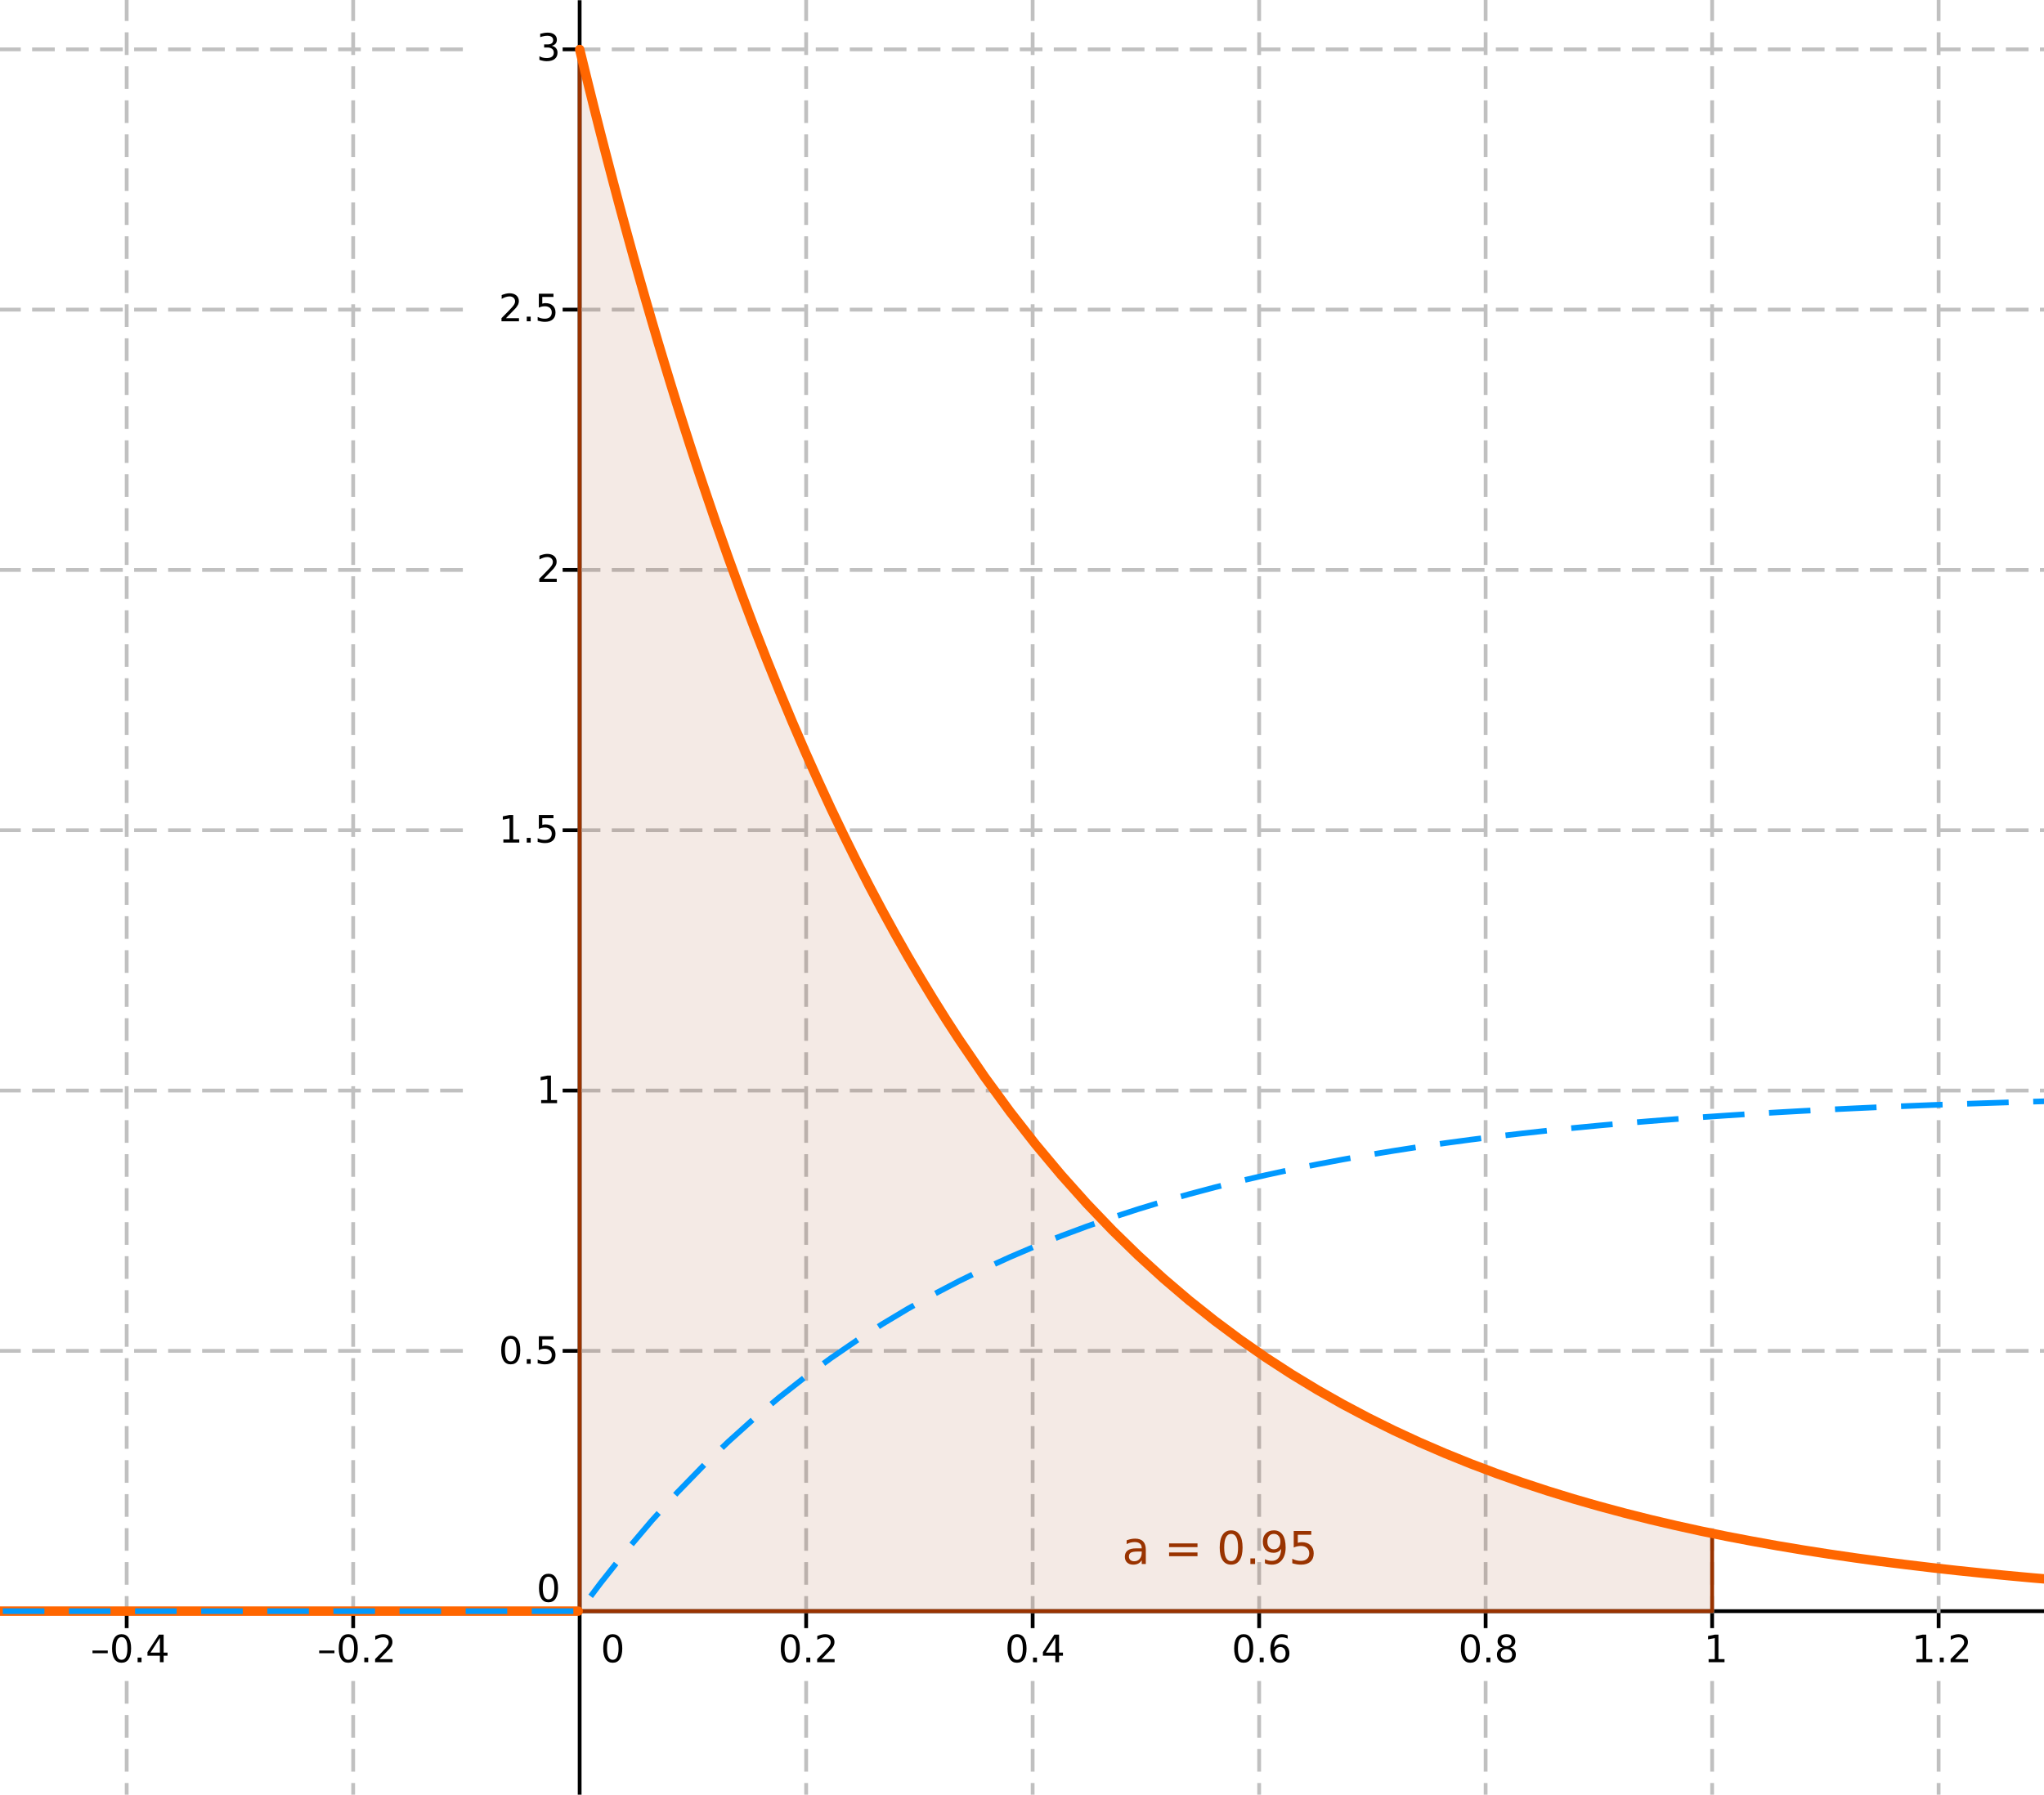 <?xml version="1.0" encoding="ISO-8859-1" standalone="no"?>

<svg 
     version="1.1"
     baseProfile="full"
     xmlns="http://www.w3.org/2000/svg"
     xmlns:xlink="http://www.w3.org/1999/xlink"
     xmlns:ev="http://www.w3.org/2001/xml-events"
     width="18.083cm"
     height="15.881cm"
     viewBox="0 0 541 475"
     >
<title>

</title>
<g stroke-linejoin="miter" stroke-dashoffset="0" stroke-dasharray="none" stroke-width="1" stroke-miterlimit="10.000" stroke-linecap="square">
<g transform="matrix(1, 0, 0, 1, -261.00, -63.000)">
<clipPath id="clip1">
  <path d="M 261.00 63.000 L 261.00 539.00 L 803.00 539.00 L 803.00 63.000 z"/>
</clipPath>
<g clip-path="url(#clip1)">
<g stroke-linecap="butt" fill="none" stroke-opacity="1" stroke="#000000">
  <path d="M 414.42 2 L 414.42 593.00"/>
</g> <!-- drawing style -->
</g> <!-- clip1 -->
</g> <!-- transform -->
<g transform="matrix(1, 0, 0, 1, -261.00, -63.000)">
<clipPath id="clip2">
  <path d="M 261.00 63.000 L 261.00 539.00 L 803.00 539.00 L 803.00 63.000 z"/>
</clipPath>
<g clip-path="url(#clip2)">
<g stroke-linecap="butt" fill="none" stroke-opacity="1" stroke="#000000">
  <path d="M 414.92 1 L 411.42 4"/>
</g> <!-- drawing style -->
</g> <!-- clip2 -->
</g> <!-- transform -->
<g transform="matrix(1, 0, 0, 1, -261.00, -63.000)">
<clipPath id="clip3">
  <path d="M 261.00 63.000 L 261.00 539.00 L 803.00 539.00 L 803.00 63.000 z"/>
</clipPath>
<g clip-path="url(#clip3)">
<g stroke-linecap="butt" fill="none" stroke-opacity="1" stroke="#000000">
  <path d="M 413.92 1 L 417.42 4"/>
</g> <!-- drawing style -->
</g> <!-- clip3 -->
</g> <!-- transform -->
<g transform="matrix(1, 0, 0, 1, -261.00, -63.000)">
<clipPath id="clip4">
  <path d="M 261.00 63.000 L 261.00 539.00 L 803.00 539.00 L 803.00 63.000 z"/>
</clipPath>
<g clip-path="url(#clip4)">
<g stroke-linecap="butt" fill="none" stroke-opacity="1" stroke="#000000">
  <path d="M 0 489.48 L 865.00 489.48"/>
</g> <!-- drawing style -->
</g> <!-- clip4 -->
</g> <!-- transform -->
<g transform="matrix(1, 0, 0, 1, -261.00, -63.000)">
<clipPath id="clip5">
  <path d="M 261.00 63.000 L 261.00 539.00 L 803.00 539.00 L 803.00 63.000 z"/>
</clipPath>
<g clip-path="url(#clip5)">
<g stroke-linecap="butt" fill="none" stroke-opacity="1" stroke="#000000">
  <path d="M 866.00 489.98 L 863.00 486.48"/>
</g> <!-- drawing style -->
</g> <!-- clip5 -->
</g> <!-- transform -->
<g transform="matrix(1, 0, 0, 1, -261.00, -63.000)">
<clipPath id="clip6">
  <path d="M 261.00 63.000 L 261.00 539.00 L 803.00 539.00 L 803.00 63.000 z"/>
</clipPath>
<g clip-path="url(#clip6)">
<g stroke-linecap="butt" fill="none" stroke-opacity="1" stroke="#000000">
  <path d="M 866.00 488.98 L 863.00 492.48"/>
</g> <!-- drawing style -->
</g> <!-- clip6 -->
</g> <!-- transform -->
<g transform="matrix(1, 0, 0, 1, -261.00, -63.000)">
<clipPath id="clip7">
  <path d="M 261.00 63.000 L 261.00 539.00 L 803.00 539.00 L 803.00 63.000 z"/>
</clipPath>
<g clip-path="url(#clip7)">
<g fill-opacity="1" fill-rule="nonzero" stroke="none" fill="#000000">
  <path d="M 45.484 499.91 L 49.516 499.91 L 49.516 500.61 L 45.484 500.61 L 45.484 499.91 z M 51.234 502.17 L 52.859 502.17 L 52.859 496.61 L 51.094 496.95 L 51.094 496.06 L 52.844 495.70 L 53.828 495.70 L 53.828 502.17 L 55.438 502.17 L 55.438 503.00 L 51.234 503.00 L 51.234 502.17 z M 57.425 501.77 L 58.456 501.77 L 58.456 503.00 L 57.425 503.00 L 57.425 501.77 z M 61.463 502.17 L 64.900 502.17 L 64.900 503.00 L 60.275 503.00 L 60.275 502.17 Q 60.838 501.59 61.807 500.61 Q 62.775 499.62 63.025 499.34 Q 63.494 498.81 63.682 498.45 Q 63.869 498.08 63.869 497.72 Q 63.869 497.14 63.463 496.77 Q 63.057 496.41 62.400 496.41 Q 61.932 496.41 61.424 496.57 Q 60.916 496.73 60.322 497.06 L 60.322 496.06 Q 60.916 495.83 61.432 495.70 Q 61.947 495.58 62.385 495.58 Q 63.510 495.58 64.189 496.14 Q 64.869 496.70 64.869 497.66 Q 64.869 498.11 64.697 498.51 Q 64.525 498.91 64.088 499.45 Q 63.963 499.59 63.307 500.27 Q 62.650 500.95 61.463 502.17 z"/>
</g> <!-- drawing style -->
</g> <!-- clip7 -->
</g> <!-- transform -->
<g transform="matrix(1, 0, 0, 1, -261.00, -63.000)">
<clipPath id="clip8">
  <path d="M 261.00 63.000 L 261.00 539.00 L 803.00 539.00 L 803.00 63.000 z"/>
</clipPath>
<g clip-path="url(#clip8)">
<g stroke-linecap="butt" fill="none" stroke-opacity="1" stroke="#000000">
  <path d="M 54.740 489.48 L 54.740 493.48"/>
</g> <!-- drawing style -->
</g> <!-- clip8 -->
</g> <!-- transform -->
<g transform="matrix(1, 0, 0, 1, -261.00, -63.000)">
<clipPath id="clip9">
  <path d="M 261.00 63.000 L 261.00 539.00 L 803.00 539.00 L 803.00 63.000 z"/>
</clipPath>
<g clip-path="url(#clip9)">
<g fill-opacity="1" fill-rule="nonzero" stroke="none" fill="#000000">
  <path d="M 110.48 499.91 L 114.52 499.91 L 114.52 500.61 L 110.48 500.61 L 110.48 499.91 z M 116.23 502.17 L 117.86 502.17 L 117.86 496.61 L 116.09 496.95 L 116.09 496.06 L 117.84 495.70 L 118.83 495.70 L 118.83 502.17 L 120.44 502.17 L 120.44 503.00 L 116.23 503.00 L 116.23 502.17 z"/>
</g> <!-- drawing style -->
</g> <!-- clip9 -->
</g> <!-- transform -->
<g transform="matrix(1, 0, 0, 1, -261.00, -63.000)">
<clipPath id="clip10">
  <path d="M 261.00 63.000 L 261.00 539.00 L 803.00 539.00 L 803.00 63.000 z"/>
</clipPath>
<g clip-path="url(#clip10)">
<g stroke-linecap="butt" fill="none" stroke-opacity="1" stroke="#000000">
  <path d="M 114.69 489.48 L 114.69 493.48"/>
</g> <!-- drawing style -->
</g> <!-- clip10 -->
</g> <!-- transform -->
<g transform="matrix(1, 0, 0, 1, -261.00, -63.000)">
<clipPath id="clip11">
  <path d="M 261.00 63.000 L 261.00 539.00 L 803.00 539.00 L 803.00 63.000 z"/>
</clipPath>
<g clip-path="url(#clip11)">
<g fill-opacity="1" fill-rule="nonzero" stroke="none" fill="#000000">
  <path d="M 165.48 499.91 L 169.52 499.91 L 169.52 500.61 L 165.48 500.61 L 165.48 499.91 z M 173.17 496.36 Q 172.42 496.36 172.04 497.11 Q 171.66 497.86 171.66 499.36 Q 171.66 500.86 172.04 501.61 Q 172.42 502.36 173.17 502.36 Q 173.95 502.36 174.34 501.61 Q 174.72 500.86 174.72 499.36 Q 174.72 497.86 174.34 497.11 Q 173.95 496.36 173.17 496.36 z M 173.17 495.58 Q 174.41 495.58 175.05 496.55 Q 175.70 497.52 175.70 499.36 Q 175.70 501.20 175.05 502.17 Q 174.41 503.14 173.17 503.14 Q 171.95 503.14 171.30 502.17 Q 170.66 501.20 170.66 499.36 Q 170.66 497.52 171.30 496.55 Q 171.95 495.58 173.17 495.58 z M 177.42 501.77 L 178.46 501.77 L 178.46 503.00 L 177.42 503.00 L 177.42 501.77 z M 182.71 499.53 Q 182.01 499.53 181.61 499.91 Q 181.21 500.30 181.21 500.95 Q 181.21 501.61 181.61 501.98 Q 182.01 502.36 182.71 502.36 Q 183.42 502.36 183.82 501.98 Q 184.23 501.61 184.23 500.95 Q 184.23 500.30 183.83 499.91 Q 183.43 499.53 182.71 499.53 z M 181.73 499.12 Q 181.10 498.97 180.74 498.53 Q 180.38 498.09 180.38 497.47 Q 180.38 496.59 181.01 496.09 Q 181.63 495.58 182.71 495.58 Q 183.81 495.58 184.43 496.09 Q 185.06 496.59 185.06 497.47 Q 185.06 498.09 184.70 498.53 Q 184.34 498.97 183.71 499.12 Q 184.43 499.28 184.82 499.77 Q 185.21 500.25 185.21 500.95 Q 185.21 502.02 184.57 502.58 Q 183.93 503.14 182.71 503.14 Q 181.51 503.14 180.86 502.58 Q 180.21 502.02 180.21 500.95 Q 180.21 500.25 180.62 499.77 Q 181.03 499.28 181.73 499.12 z M 181.37 497.56 Q 181.37 498.12 181.73 498.45 Q 182.09 498.77 182.71 498.77 Q 183.35 498.77 183.71 498.45 Q 184.07 498.12 184.07 497.56 Q 184.07 497.00 183.71 496.68 Q 183.35 496.36 182.71 496.36 Q 182.09 496.36 181.73 496.68 Q 181.37 497.00 181.37 497.56 z"/>
</g> <!-- drawing style -->
</g> <!-- clip11 -->
</g> <!-- transform -->
<g transform="matrix(1, 0, 0, 1, -261.00, -63.000)">
<clipPath id="clip12">
  <path d="M 261.00 63.000 L 261.00 539.00 L 803.00 539.00 L 803.00 63.000 z"/>
</clipPath>
<g clip-path="url(#clip12)">
<g stroke-linecap="butt" fill="none" stroke-opacity="1" stroke="#000000">
  <path d="M 174.64 489.48 L 174.64 493.48"/>
</g> <!-- drawing style -->
</g> <!-- clip12 -->
</g> <!-- transform -->
<g transform="matrix(1, 0, 0, 1, -261.00, -63.000)">
<clipPath id="clip13">
  <path d="M 261.00 63.000 L 261.00 539.00 L 803.00 539.00 L 803.00 63.000 z"/>
</clipPath>
<g clip-path="url(#clip13)">
<g fill-opacity="1" fill-rule="nonzero" stroke="none" fill="#000000">
  <path d="M 225.48 499.91 L 229.52 499.91 L 229.52 500.61 L 225.48 500.61 L 225.48 499.91 z M 233.17 496.36 Q 232.42 496.36 232.04 497.11 Q 231.66 497.86 231.66 499.36 Q 231.66 500.86 232.04 501.61 Q 232.42 502.36 233.17 502.36 Q 233.95 502.36 234.34 501.61 Q 234.72 500.86 234.72 499.36 Q 234.72 497.86 234.34 497.11 Q 233.95 496.36 233.17 496.36 z M 233.17 495.58 Q 234.41 495.58 235.05 496.55 Q 235.70 497.52 235.70 499.36 Q 235.70 501.20 235.05 502.17 Q 234.41 503.14 233.17 503.14 Q 231.95 503.14 231.30 502.17 Q 230.66 501.20 230.66 499.36 Q 230.66 497.52 231.30 496.55 Q 231.95 495.58 233.17 495.58 z M 237.42 501.77 L 238.46 501.77 L 238.46 503.00 L 237.42 503.00 L 237.42 501.77 z M 242.84 498.97 Q 242.18 498.97 241.79 499.42 Q 241.40 499.88 241.40 500.66 Q 241.40 501.45 241.79 501.91 Q 242.18 502.36 242.84 502.36 Q 243.51 502.36 243.89 501.91 Q 244.28 501.45 244.28 500.66 Q 244.28 499.88 243.89 499.42 Q 243.51 498.97 242.84 498.97 z M 244.81 495.88 L 244.81 496.77 Q 244.43 496.59 244.05 496.50 Q 243.67 496.41 243.31 496.41 Q 242.32 496.41 241.81 497.06 Q 241.29 497.72 241.23 499.06 Q 241.51 498.64 241.95 498.41 Q 242.38 498.19 242.90 498.19 Q 243.99 498.19 244.63 498.85 Q 245.28 499.52 245.28 500.66 Q 245.28 501.78 244.61 502.46 Q 243.95 503.14 242.84 503.14 Q 241.57 503.14 240.91 502.17 Q 240.24 501.20 240.24 499.36 Q 240.24 497.64 241.06 496.61 Q 241.88 495.58 243.26 495.58 Q 243.63 495.58 244.01 495.65 Q 244.38 495.72 244.81 495.88 z"/>
</g> <!-- drawing style -->
</g> <!-- clip13 -->
</g> <!-- transform -->
<g transform="matrix(1, 0, 0, 1, -261.00, -63.000)">
<clipPath id="clip14">
  <path d="M 261.00 63.000 L 261.00 539.00 L 803.00 539.00 L 803.00 63.000 z"/>
</clipPath>
<g clip-path="url(#clip14)">
<g stroke-linecap="butt" fill="none" stroke-opacity="1" stroke="#000000">
  <path d="M 234.58 489.48 L 234.58 493.48"/>
</g> <!-- drawing style -->
</g> <!-- clip14 -->
</g> <!-- transform -->
<g transform="matrix(1, 0, 0, 1, -261.00, -63.000)">
<clipPath id="clip15">
  <path d="M 261.00 63.000 L 261.00 539.00 L 803.00 539.00 L 803.00 63.000 z"/>
</clipPath>
<g clip-path="url(#clip15)">
<g fill-opacity="1" fill-rule="nonzero" stroke="none" fill="#000000">
  <path d="M 285.48 499.91 L 289.52 499.91 L 289.52 500.61 L 285.48 500.61 L 285.48 499.91 z M 293.17 496.36 Q 292.42 496.36 292.04 497.11 Q 291.66 497.86 291.66 499.36 Q 291.66 500.86 292.04 501.61 Q 292.42 502.36 293.17 502.36 Q 293.95 502.36 294.34 501.61 Q 294.72 500.86 294.72 499.36 Q 294.72 497.86 294.34 497.11 Q 293.95 496.36 293.17 496.36 z M 293.17 495.58 Q 294.41 495.58 295.05 496.55 Q 295.70 497.52 295.70 499.36 Q 295.70 501.20 295.05 502.17 Q 294.41 503.14 293.17 503.14 Q 291.95 503.14 291.30 502.17 Q 290.66 501.20 290.66 499.36 Q 290.66 497.52 291.30 496.55 Q 291.95 495.58 293.17 495.58 z M 297.42 501.77 L 298.46 501.77 L 298.46 503.00 L 297.42 503.00 L 297.42 501.77 z M 303.32 496.56 L 300.84 500.45 L 303.32 500.45 L 303.32 496.56 z M 303.06 495.70 L 304.31 495.70 L 304.31 500.45 L 305.34 500.45 L 305.34 501.28 L 304.31 501.28 L 304.31 503.00 L 303.32 503.00 L 303.32 501.28 L 300.03 501.28 L 300.03 500.33 L 303.06 495.70 z"/>
</g> <!-- drawing style -->
</g> <!-- clip15 -->
</g> <!-- transform -->
<g transform="matrix(1, 0, 0, 1, -261.00, -63.000)">
<clipPath id="clip16">
  <path d="M 261.00 63.000 L 261.00 539.00 L 803.00 539.00 L 803.00 63.000 z"/>
</clipPath>
<g clip-path="url(#clip16)">
<g stroke-linecap="butt" fill="none" stroke-opacity="1" stroke="#000000">
  <path d="M 294.53 489.48 L 294.53 493.48"/>
</g> <!-- drawing style -->
</g> <!-- clip16 -->
</g> <!-- transform -->
<g transform="matrix(1, 0, 0, 1, -261.00, -63.000)">
<clipPath id="clip17">
  <path d="M 261.00 63.000 L 261.00 539.00 L 803.00 539.00 L 803.00 63.000 z"/>
</clipPath>
<g clip-path="url(#clip17)">
<g fill-opacity="1" fill-rule="nonzero" stroke="none" fill="#000000">
  <path d="M 345.48 499.91 L 349.52 499.91 L 349.52 500.61 L 345.48 500.61 L 345.48 499.91 z M 353.17 496.36 Q 352.42 496.36 352.04 497.11 Q 351.66 497.86 351.66 499.36 Q 351.66 500.86 352.04 501.61 Q 352.42 502.36 353.17 502.36 Q 353.95 502.36 354.34 501.61 Q 354.72 500.86 354.72 499.36 Q 354.72 497.86 354.34 497.11 Q 353.95 496.36 353.17 496.36 z M 353.17 495.58 Q 354.41 495.58 355.05 496.55 Q 355.70 497.52 355.70 499.36 Q 355.70 501.20 355.05 502.17 Q 354.41 503.14 353.17 503.14 Q 351.95 503.14 351.30 502.17 Q 350.66 501.20 350.66 499.36 Q 350.66 497.52 351.30 496.55 Q 351.95 495.58 353.17 495.58 z M 357.42 501.77 L 358.46 501.77 L 358.46 503.00 L 357.42 503.00 L 357.42 501.77 z M 361.46 502.17 L 364.90 502.17 L 364.90 503.00 L 360.28 503.00 L 360.28 502.17 Q 360.84 501.59 361.81 500.61 Q 362.78 499.62 363.03 499.34 Q 363.49 498.81 363.68 498.45 Q 363.87 498.08 363.87 497.72 Q 363.87 497.14 363.46 496.77 Q 363.06 496.41 362.40 496.41 Q 361.93 496.41 361.42 496.57 Q 360.92 496.73 360.32 497.06 L 360.32 496.06 Q 360.92 495.83 361.43 495.70 Q 361.95 495.58 362.38 495.58 Q 363.51 495.58 364.19 496.14 Q 364.87 496.70 364.87 497.66 Q 364.87 498.11 364.70 498.51 Q 364.53 498.91 364.09 499.45 Q 363.96 499.59 363.31 500.27 Q 362.65 500.95 361.46 502.17 z"/>
</g> <!-- drawing style -->
</g> <!-- clip17 -->
</g> <!-- transform -->
<g transform="matrix(1, 0, 0, 1, -261.00, -63.000)">
<clipPath id="clip18">
  <path d="M 261.00 63.000 L 261.00 539.00 L 803.00 539.00 L 803.00 63.000 z"/>
</clipPath>
<g clip-path="url(#clip18)">
<g stroke-linecap="butt" fill="none" stroke-opacity="1" stroke="#000000">
  <path d="M 354.48 489.48 L 354.48 493.48"/>
</g> <!-- drawing style -->
</g> <!-- clip18 -->
</g> <!-- transform -->
<g transform="matrix(1, 0, 0, 1, -261.00, -63.000)">
<clipPath id="clip19">
  <path d="M 261.00 63.000 L 261.00 539.00 L 803.00 539.00 L 803.00 63.000 z"/>
</clipPath>
<g clip-path="url(#clip19)">
<g fill-opacity="1" fill-rule="nonzero" stroke="none" fill="#000000">
  <path d="M 423.17 496.36 Q 422.42 496.36 422.04 497.11 Q 421.66 497.86 421.66 499.36 Q 421.66 500.86 422.04 501.61 Q 422.42 502.36 423.17 502.36 Q 423.95 502.36 424.34 501.61 Q 424.72 500.86 424.72 499.36 Q 424.72 497.86 424.34 497.11 Q 423.95 496.36 423.17 496.36 z M 423.17 495.58 Q 424.41 495.58 425.05 496.55 Q 425.70 497.52 425.70 499.36 Q 425.70 501.20 425.05 502.17 Q 424.41 503.14 423.17 503.14 Q 421.95 503.14 421.30 502.17 Q 420.66 501.20 420.66 499.36 Q 420.66 497.52 421.30 496.55 Q 421.95 495.58 423.17 495.58 z"/>
</g> <!-- drawing style -->
</g> <!-- clip19 -->
</g> <!-- transform -->
<g transform="matrix(1, 0, 0, 1, -261.00, -63.000)">
<clipPath id="clip20">
  <path d="M 261.00 63.000 L 261.00 539.00 L 803.00 539.00 L 803.00 63.000 z"/>
</clipPath>
<g clip-path="url(#clip20)">
<g fill-opacity="1" fill-rule="nonzero" stroke="none" fill="#000000">
  <path d="M 470.17 496.36 Q 469.42 496.36 469.04 497.11 Q 468.66 497.86 468.66 499.36 Q 468.66 500.86 469.04 501.61 Q 469.42 502.36 470.17 502.36 Q 470.95 502.36 471.34 501.61 Q 471.72 500.86 471.72 499.36 Q 471.72 497.86 471.34 497.11 Q 470.95 496.36 470.17 496.36 z M 470.17 495.58 Q 471.41 495.58 472.05 496.55 Q 472.70 497.52 472.70 499.36 Q 472.70 501.20 472.05 502.17 Q 471.41 503.14 470.17 503.14 Q 468.95 503.14 468.30 502.17 Q 467.66 501.20 467.66 499.36 Q 467.66 497.52 468.30 496.55 Q 468.95 495.58 470.17 495.58 z M 474.42 501.77 L 475.46 501.77 L 475.46 503.00 L 474.42 503.00 L 474.42 501.77 z M 478.46 502.17 L 481.90 502.17 L 481.90 503.00 L 477.28 503.00 L 477.28 502.17 Q 477.84 501.59 478.81 500.61 Q 479.78 499.62 480.03 499.34 Q 480.49 498.81 480.68 498.45 Q 480.87 498.08 480.87 497.72 Q 480.87 497.14 480.46 496.77 Q 480.06 496.41 479.40 496.41 Q 478.93 496.41 478.42 496.57 Q 477.92 496.73 477.32 497.06 L 477.32 496.06 Q 477.92 495.83 478.43 495.70 Q 478.95 495.58 479.38 495.58 Q 480.51 495.58 481.19 496.14 Q 481.87 496.70 481.87 497.66 Q 481.87 498.11 481.70 498.51 Q 481.53 498.91 481.09 499.45 Q 480.96 499.59 480.31 500.27 Q 479.65 500.95 478.46 502.17 z"/>
</g> <!-- drawing style -->
</g> <!-- clip20 -->
</g> <!-- transform -->
<g transform="matrix(1, 0, 0, 1, -261.00, -63.000)">
<clipPath id="clip21">
  <path d="M 261.00 63.000 L 261.00 539.00 L 803.00 539.00 L 803.00 63.000 z"/>
</clipPath>
<g clip-path="url(#clip21)">
<g stroke-linecap="butt" fill="none" stroke-opacity="1" stroke="#000000">
  <path d="M 474.37 489.48 L 474.37 493.48"/>
</g> <!-- drawing style -->
</g> <!-- clip21 -->
</g> <!-- transform -->
<g transform="matrix(1, 0, 0, 1, -261.00, -63.000)">
<clipPath id="clip22">
  <path d="M 261.00 63.000 L 261.00 539.00 L 803.00 539.00 L 803.00 63.000 z"/>
</clipPath>
<g clip-path="url(#clip22)">
<g fill-opacity="1" fill-rule="nonzero" stroke="none" fill="#000000">
  <path d="M 530.17 496.36 Q 529.42 496.36 529.04 497.11 Q 528.66 497.86 528.66 499.36 Q 528.66 500.86 529.04 501.61 Q 529.42 502.36 530.17 502.36 Q 530.95 502.36 531.34 501.61 Q 531.72 500.86 531.72 499.36 Q 531.72 497.86 531.34 497.11 Q 530.95 496.36 530.17 496.36 z M 530.17 495.58 Q 531.41 495.58 532.05 496.55 Q 532.70 497.52 532.70 499.36 Q 532.70 501.20 532.05 502.17 Q 531.41 503.14 530.17 503.14 Q 528.95 503.14 528.30 502.17 Q 527.66 501.20 527.66 499.36 Q 527.66 497.52 528.30 496.55 Q 528.95 495.58 530.17 495.58 z M 534.42 501.77 L 535.46 501.77 L 535.46 503.00 L 534.42 503.00 L 534.42 501.77 z M 540.32 496.56 L 537.84 500.45 L 540.32 500.45 L 540.32 496.56 z M 540.06 495.70 L 541.31 495.70 L 541.31 500.45 L 542.34 500.45 L 542.34 501.28 L 541.31 501.28 L 541.31 503.00 L 540.32 503.00 L 540.32 501.28 L 537.03 501.28 L 537.03 500.33 L 540.06 495.70 z"/>
</g> <!-- drawing style -->
</g> <!-- clip22 -->
</g> <!-- transform -->
<g transform="matrix(1, 0, 0, 1, -261.00, -63.000)">
<clipPath id="clip23">
  <path d="M 261.00 63.000 L 261.00 539.00 L 803.00 539.00 L 803.00 63.000 z"/>
</clipPath>
<g clip-path="url(#clip23)">
<g stroke-linecap="butt" fill="none" stroke-opacity="1" stroke="#000000">
  <path d="M 534.32 489.48 L 534.32 493.48"/>
</g> <!-- drawing style -->
</g> <!-- clip23 -->
</g> <!-- transform -->
<g transform="matrix(1, 0, 0, 1, -261.00, -63.000)">
<clipPath id="clip24">
  <path d="M 261.00 63.000 L 261.00 539.00 L 803.00 539.00 L 803.00 63.000 z"/>
</clipPath>
<g clip-path="url(#clip24)">
<g fill-opacity="1" fill-rule="nonzero" stroke="none" fill="#000000">
  <path d="M 590.17 496.36 Q 589.42 496.36 589.04 497.11 Q 588.66 497.86 588.66 499.36 Q 588.66 500.86 589.04 501.61 Q 589.42 502.36 590.17 502.36 Q 590.95 502.36 591.34 501.61 Q 591.72 500.86 591.72 499.36 Q 591.72 497.86 591.34 497.11 Q 590.95 496.36 590.17 496.36 z M 590.17 495.58 Q 591.41 495.58 592.05 496.55 Q 592.70 497.52 592.70 499.36 Q 592.70 501.20 592.05 502.17 Q 591.41 503.14 590.17 503.14 Q 588.95 503.14 588.30 502.17 Q 587.66 501.20 587.66 499.36 Q 587.66 497.52 588.30 496.55 Q 588.95 495.58 590.17 495.58 z M 594.42 501.77 L 595.46 501.77 L 595.46 503.00 L 594.42 503.00 L 594.42 501.77 z M 599.84 498.97 Q 599.18 498.97 598.79 499.42 Q 598.40 499.88 598.40 500.66 Q 598.40 501.45 598.79 501.91 Q 599.18 502.36 599.84 502.36 Q 600.51 502.36 600.89 501.91 Q 601.28 501.45 601.28 500.66 Q 601.28 499.88 600.89 499.42 Q 600.51 498.97 599.84 498.97 z M 601.81 495.88 L 601.81 496.77 Q 601.43 496.59 601.05 496.50 Q 600.67 496.41 600.31 496.41 Q 599.32 496.41 598.81 497.06 Q 598.29 497.72 598.23 499.06 Q 598.51 498.64 598.95 498.41 Q 599.38 498.19 599.90 498.19 Q 600.99 498.19 601.63 498.85 Q 602.28 499.52 602.28 500.66 Q 602.28 501.78 601.61 502.46 Q 600.95 503.14 599.84 503.14 Q 598.57 503.14 597.91 502.17 Q 597.24 501.20 597.24 499.36 Q 597.24 497.64 598.06 496.61 Q 598.88 495.58 600.26 495.58 Q 600.63 495.58 601.01 495.65 Q 601.38 495.72 601.81 495.88 z"/>
</g> <!-- drawing style -->
</g> <!-- clip24 -->
</g> <!-- transform -->
<g transform="matrix(1, 0, 0, 1, -261.00, -63.000)">
<clipPath id="clip25">
  <path d="M 261.00 63.000 L 261.00 539.00 L 803.00 539.00 L 803.00 63.000 z"/>
</clipPath>
<g clip-path="url(#clip25)">
<g stroke-linecap="butt" fill="none" stroke-opacity="1" stroke="#000000">
  <path d="M 594.27 489.48 L 594.27 493.48"/>
</g> <!-- drawing style -->
</g> <!-- clip25 -->
</g> <!-- transform -->
<g transform="matrix(1, 0, 0, 1, -261.00, -63.000)">
<clipPath id="clip26">
  <path d="M 261.00 63.000 L 261.00 539.00 L 803.00 539.00 L 803.00 63.000 z"/>
</clipPath>
<g clip-path="url(#clip26)">
<g fill-opacity="1" fill-rule="nonzero" stroke="none" fill="#000000">
  <path d="M 650.17 496.36 Q 649.42 496.36 649.04 497.11 Q 648.66 497.86 648.66 499.36 Q 648.66 500.86 649.04 501.61 Q 649.42 502.36 650.17 502.36 Q 650.95 502.36 651.34 501.61 Q 651.72 500.86 651.72 499.36 Q 651.72 497.86 651.34 497.11 Q 650.95 496.36 650.17 496.36 z M 650.17 495.58 Q 651.41 495.58 652.05 496.55 Q 652.70 497.52 652.70 499.36 Q 652.70 501.20 652.05 502.17 Q 651.41 503.14 650.17 503.14 Q 648.95 503.14 648.30 502.17 Q 647.66 501.20 647.66 499.36 Q 647.66 497.52 648.30 496.55 Q 648.95 495.58 650.17 495.58 z M 654.42 501.77 L 655.46 501.77 L 655.46 503.00 L 654.42 503.00 L 654.42 501.77 z M 659.71 499.53 Q 659.01 499.53 658.61 499.91 Q 658.21 500.30 658.21 500.95 Q 658.21 501.61 658.61 501.98 Q 659.01 502.36 659.71 502.36 Q 660.42 502.36 660.82 501.98 Q 661.23 501.61 661.23 500.95 Q 661.23 500.30 660.83 499.91 Q 660.43 499.53 659.71 499.53 z M 658.73 499.12 Q 658.10 498.97 657.74 498.53 Q 657.38 498.09 657.38 497.47 Q 657.38 496.59 658.01 496.09 Q 658.63 495.58 659.71 495.58 Q 660.81 495.58 661.43 496.09 Q 662.06 496.59 662.06 497.47 Q 662.06 498.09 661.70 498.53 Q 661.34 498.97 660.71 499.12 Q 661.43 499.28 661.82 499.77 Q 662.21 500.25 662.21 500.95 Q 662.21 502.02 661.57 502.58 Q 660.93 503.14 659.71 503.14 Q 658.51 503.14 657.86 502.58 Q 657.21 502.02 657.21 500.95 Q 657.21 500.25 657.62 499.77 Q 658.03 499.28 658.73 499.12 z M 658.37 497.56 Q 658.37 498.12 658.73 498.45 Q 659.09 498.77 659.71 498.77 Q 660.35 498.77 660.71 498.45 Q 661.07 498.12 661.07 497.56 Q 661.07 497.00 660.71 496.68 Q 660.35 496.36 659.71 496.36 Q 659.09 496.36 658.73 496.68 Q 658.37 497.00 658.37 497.56 z"/>
</g> <!-- drawing style -->
</g> <!-- clip26 -->
</g> <!-- transform -->
<g transform="matrix(1, 0, 0, 1, -261.00, -63.000)">
<clipPath id="clip27">
  <path d="M 261.00 63.000 L 261.00 539.00 L 803.00 539.00 L 803.00 63.000 z"/>
</clipPath>
<g clip-path="url(#clip27)">
<g stroke-linecap="butt" fill="none" stroke-opacity="1" stroke="#000000">
  <path d="M 654.21 489.48 L 654.21 493.48"/>
</g> <!-- drawing style -->
</g> <!-- clip27 -->
</g> <!-- transform -->
<g transform="matrix(1, 0, 0, 1, -261.00, -63.000)">
<clipPath id="clip28">
  <path d="M 261.00 63.000 L 261.00 539.00 L 803.00 539.00 L 803.00 63.000 z"/>
</clipPath>
<g clip-path="url(#clip28)">
<g fill-opacity="1" fill-rule="nonzero" stroke="none" fill="#000000">
  <path d="M 713.23 502.17 L 714.86 502.17 L 714.86 496.61 L 713.09 496.95 L 713.09 496.06 L 714.84 495.70 L 715.83 495.70 L 715.83 502.17 L 717.44 502.17 L 717.44 503.00 L 713.23 503.00 L 713.23 502.17 z"/>
</g> <!-- drawing style -->
</g> <!-- clip28 -->
</g> <!-- transform -->
<g transform="matrix(1, 0, 0, 1, -261.00, -63.000)">
<clipPath id="clip29">
  <path d="M 261.00 63.000 L 261.00 539.00 L 803.00 539.00 L 803.00 63.000 z"/>
</clipPath>
<g clip-path="url(#clip29)">
<g stroke-linecap="butt" fill="none" stroke-opacity="1" stroke="#000000">
  <path d="M 714.16 489.48 L 714.16 493.48"/>
</g> <!-- drawing style -->
</g> <!-- clip29 -->
</g> <!-- transform -->
<g transform="matrix(1, 0, 0, 1, -261.00, -63.000)">
<clipPath id="clip30">
  <path d="M 261.00 63.000 L 261.00 539.00 L 803.00 539.00 L 803.00 63.000 z"/>
</clipPath>
<g clip-path="url(#clip30)">
<g fill-opacity="1" fill-rule="nonzero" stroke="none" fill="#000000">
  <path d="M 768.23 502.17 L 769.86 502.17 L 769.86 496.61 L 768.09 496.95 L 768.09 496.06 L 769.84 495.70 L 770.83 495.70 L 770.83 502.17 L 772.44 502.17 L 772.44 503.00 L 768.23 503.00 L 768.23 502.17 z M 774.42 501.77 L 775.46 501.77 L 775.46 503.00 L 774.42 503.00 L 774.42 501.77 z M 778.46 502.17 L 781.90 502.17 L 781.90 503.00 L 777.28 503.00 L 777.28 502.17 Q 777.84 501.59 778.81 500.61 Q 779.78 499.62 780.03 499.34 Q 780.49 498.81 780.68 498.45 Q 780.87 498.08 780.87 497.72 Q 780.87 497.14 780.46 496.77 Q 780.06 496.41 779.40 496.41 Q 778.93 496.41 778.42 496.57 Q 777.92 496.73 777.32 497.06 L 777.32 496.06 Q 777.92 495.83 778.43 495.70 Q 778.95 495.58 779.38 495.58 Q 780.51 495.58 781.19 496.14 Q 781.87 496.70 781.87 497.66 Q 781.87 498.11 781.70 498.51 Q 781.53 498.91 781.09 499.45 Q 780.96 499.59 780.31 500.27 Q 779.65 500.95 778.46 502.17 z"/>
</g> <!-- drawing style -->
</g> <!-- clip30 -->
</g> <!-- transform -->
<g transform="matrix(1, 0, 0, 1, -261.00, -63.000)">
<clipPath id="clip31">
  <path d="M 261.00 63.000 L 261.00 539.00 L 803.00 539.00 L 803.00 63.000 z"/>
</clipPath>
<g clip-path="url(#clip31)">
<g stroke-linecap="butt" fill="none" stroke-opacity="1" stroke="#000000">
  <path d="M 774.11 489.48 L 774.11 493.48"/>
</g> <!-- drawing style -->
</g> <!-- clip31 -->
</g> <!-- transform -->
<g transform="matrix(1, 0, 0, 1, -261.00, -63.000)">
<clipPath id="clip32">
  <path d="M 261.00 63.000 L 261.00 539.00 L 803.00 539.00 L 803.00 63.000 z"/>
</clipPath>
<g clip-path="url(#clip32)">
<g fill-opacity="1" fill-rule="nonzero" stroke="none" fill="#000000">
  <path d="M 828.23 502.17 L 829.86 502.17 L 829.86 496.61 L 828.09 496.95 L 828.09 496.06 L 829.84 495.70 L 830.83 495.70 L 830.83 502.17 L 832.44 502.17 L 832.44 503.00 L 828.23 503.00 L 828.23 502.17 z M 834.42 501.77 L 835.46 501.77 L 835.46 503.00 L 834.42 503.00 L 834.42 501.77 z M 840.32 496.56 L 837.84 500.45 L 840.32 500.45 L 840.32 496.56 z M 840.06 495.70 L 841.31 495.70 L 841.31 500.45 L 842.34 500.45 L 842.34 501.28 L 841.31 501.28 L 841.31 503.00 L 840.32 503.00 L 840.32 501.28 L 837.03 501.28 L 837.03 500.33 L 840.06 495.70 z"/>
</g> <!-- drawing style -->
</g> <!-- clip32 -->
</g> <!-- transform -->
<g transform="matrix(1, 0, 0, 1, -261.00, -63.000)">
<clipPath id="clip33">
  <path d="M 261.00 63.000 L 261.00 539.00 L 803.00 539.00 L 803.00 63.000 z"/>
</clipPath>
<g clip-path="url(#clip33)">
<g stroke-linecap="butt" fill="none" stroke-opacity="1" stroke="#000000">
  <path d="M 834.06 489.48 L 834.06 493.48"/>
</g> <!-- drawing style -->
</g> <!-- clip33 -->
</g> <!-- transform -->
<g transform="matrix(1, 0, 0, 1, -261.00, -63.000)">
<clipPath id="clip34">
  <path d="M 261.00 63.000 L 261.00 539.00 L 803.00 539.00 L 803.00 63.000 z"/>
</clipPath>
<g clip-path="url(#clip34)">
<g fill-opacity="1" fill-rule="nonzero" stroke="none" fill="#000000">
  <path d="M 388.48 558.91 L 392.52 558.91 L 392.52 559.61 L 388.48 559.61 L 388.48 558.91 z M 396.17 555.36 Q 395.42 555.36 395.04 556.11 Q 394.66 556.86 394.66 558.36 Q 394.66 559.86 395.04 560.61 Q 395.42 561.36 396.17 561.36 Q 396.95 561.36 397.34 560.61 Q 397.72 559.86 397.72 558.36 Q 397.72 556.86 397.34 556.11 Q 396.95 555.36 396.17 555.36 z M 396.17 554.58 Q 397.41 554.58 398.05 555.55 Q 398.70 556.52 398.70 558.36 Q 398.70 560.20 398.05 561.17 Q 397.41 562.14 396.17 562.14 Q 394.95 562.14 394.30 561.17 Q 393.66 560.20 393.66 558.36 Q 393.66 556.52 394.30 555.55 Q 394.95 554.58 396.17 554.58 z M 400.42 560.77 L 401.46 560.77 L 401.46 562.00 L 400.42 562.00 L 400.42 560.77 z M 403.62 554.70 L 407.49 554.70 L 407.49 555.55 L 404.53 555.55 L 404.53 557.33 Q 404.74 557.25 404.96 557.22 Q 405.17 557.19 405.38 557.19 Q 406.60 557.19 407.31 557.85 Q 408.03 558.52 408.03 559.66 Q 408.03 560.84 407.30 561.49 Q 406.57 562.14 405.23 562.14 Q 404.78 562.14 404.30 562.06 Q 403.82 561.98 403.31 561.83 L 403.31 560.84 Q 403.76 561.08 404.23 561.20 Q 404.70 561.31 405.21 561.31 Q 406.06 561.31 406.55 560.87 Q 407.04 560.42 407.04 559.66 Q 407.04 558.91 406.55 558.46 Q 406.06 558.02 405.21 558.02 Q 404.82 558.02 404.42 558.10 Q 404.03 558.19 403.62 558.38 L 403.62 554.70 z"/>
</g> <!-- drawing style -->
</g> <!-- clip34 -->
</g> <!-- transform -->
<g transform="matrix(1, 0, 0, 1, -261.00, -63.000)">
<clipPath id="clip35">
  <path d="M 261.00 63.000 L 261.00 539.00 L 803.00 539.00 L 803.00 63.000 z"/>
</clipPath>
<g clip-path="url(#clip35)">
<g stroke-linecap="butt" fill="none" stroke-opacity="1" stroke="#000000">
  <path d="M 410.42 558.39 L 414.42 558.39"/>
</g> <!-- drawing style -->
</g> <!-- clip35 -->
</g> <!-- transform -->
<g transform="matrix(1, 0, 0, 1, -261.00, -63.000)">
<clipPath id="clip36">
  <path d="M 261.00 63.000 L 261.00 539.00 L 803.00 539.00 L 803.00 63.000 z"/>
</clipPath>
<g clip-path="url(#clip36)">
<g fill-opacity="1" fill-rule="nonzero" stroke="none" fill="#000000">
  <path d="M 406.17 480.36 Q 405.42 480.36 405.04 481.11 Q 404.66 481.86 404.66 483.36 Q 404.66 484.86 405.04 485.61 Q 405.42 486.36 406.17 486.36 Q 406.95 486.36 407.34 485.61 Q 407.72 484.86 407.72 483.36 Q 407.72 481.86 407.34 481.11 Q 406.95 480.36 406.17 480.36 z M 406.17 479.58 Q 407.41 479.58 408.05 480.55 Q 408.70 481.52 408.70 483.36 Q 408.70 485.20 408.05 486.17 Q 407.41 487.14 406.17 487.14 Q 404.95 487.14 404.30 486.17 Q 403.66 485.20 403.66 483.36 Q 403.66 481.52 404.30 480.55 Q 404.95 479.58 406.17 479.58 z"/>
</g> <!-- drawing style -->
</g> <!-- clip36 -->
</g> <!-- transform -->
<g transform="matrix(1, 0, 0, 1, -261.00, -63.000)">
<clipPath id="clip37">
  <path d="M 261.00 63.000 L 261.00 539.00 L 803.00 539.00 L 803.00 63.000 z"/>
</clipPath>
<g clip-path="url(#clip37)">
<g fill-opacity="1" fill-rule="nonzero" stroke="none" fill="#000000">
  <path d="M 396.17 417.36 Q 395.42 417.36 395.04 418.11 Q 394.66 418.86 394.66 420.36 Q 394.66 421.86 395.04 422.61 Q 395.42 423.36 396.17 423.36 Q 396.95 423.36 397.34 422.61 Q 397.72 421.86 397.72 420.36 Q 397.72 418.86 397.34 418.11 Q 396.95 417.36 396.17 417.36 z M 396.17 416.58 Q 397.41 416.58 398.05 417.55 Q 398.70 418.52 398.70 420.36 Q 398.70 422.20 398.05 423.17 Q 397.41 424.14 396.17 424.14 Q 394.95 424.14 394.30 423.17 Q 393.66 422.20 393.66 420.36 Q 393.66 418.52 394.30 417.55 Q 394.95 416.58 396.17 416.58 z M 400.42 422.77 L 401.46 422.77 L 401.46 424.00 L 400.42 424.00 L 400.42 422.77 z M 403.62 416.70 L 407.49 416.70 L 407.49 417.55 L 404.53 417.55 L 404.53 419.33 Q 404.74 419.25 404.96 419.22 Q 405.17 419.19 405.38 419.19 Q 406.60 419.19 407.31 419.85 Q 408.03 420.52 408.03 421.66 Q 408.03 422.84 407.30 423.49 Q 406.57 424.14 405.23 424.14 Q 404.78 424.14 404.30 424.06 Q 403.82 423.98 403.31 423.83 L 403.31 422.84 Q 403.76 423.08 404.23 423.20 Q 404.70 423.31 405.21 423.31 Q 406.06 423.31 406.55 422.87 Q 407.04 422.42 407.04 421.66 Q 407.04 420.91 406.55 420.46 Q 406.06 420.02 405.21 420.02 Q 404.82 420.02 404.42 420.10 Q 404.03 420.19 403.62 420.38 L 403.62 416.70 z"/>
</g> <!-- drawing style -->
</g> <!-- clip37 -->
</g> <!-- transform -->
<g transform="matrix(1, 0, 0, 1, -261.00, -63.000)">
<clipPath id="clip38">
  <path d="M 261.00 63.000 L 261.00 539.00 L 803.00 539.00 L 803.00 63.000 z"/>
</clipPath>
<g clip-path="url(#clip38)">
<g stroke-linecap="butt" fill="none" stroke-opacity="1" stroke="#000000">
  <path d="M 410.42 420.57 L 414.42 420.57"/>
</g> <!-- drawing style -->
</g> <!-- clip38 -->
</g> <!-- transform -->
<g transform="matrix(1, 0, 0, 1, -261.00, -63.000)">
<clipPath id="clip39">
  <path d="M 261.00 63.000 L 261.00 539.00 L 803.00 539.00 L 803.00 63.000 z"/>
</clipPath>
<g clip-path="url(#clip39)">
<g fill-opacity="1" fill-rule="nonzero" stroke="none" fill="#000000">
  <path d="M 404.23 354.17 L 405.86 354.17 L 405.86 348.61 L 404.09 348.95 L 404.09 348.06 L 405.84 347.70 L 406.83 347.70 L 406.83 354.17 L 408.44 354.17 L 408.44 355.00 L 404.23 355.00 L 404.23 354.17 z"/>
</g> <!-- drawing style -->
</g> <!-- clip39 -->
</g> <!-- transform -->
<g transform="matrix(1, 0, 0, 1, -261.00, -63.000)">
<clipPath id="clip40">
  <path d="M 261.00 63.000 L 261.00 539.00 L 803.00 539.00 L 803.00 63.000 z"/>
</clipPath>
<g clip-path="url(#clip40)">
<g stroke-linecap="butt" fill="none" stroke-opacity="1" stroke="#000000">
  <path d="M 410.42 351.65 L 414.42 351.65"/>
</g> <!-- drawing style -->
</g> <!-- clip40 -->
</g> <!-- transform -->
<g transform="matrix(1, 0, 0, 1, -261.00, -63.000)">
<clipPath id="clip41">
  <path d="M 261.00 63.000 L 261.00 539.00 L 803.00 539.00 L 803.00 63.000 z"/>
</clipPath>
<g clip-path="url(#clip41)">
<g fill-opacity="1" fill-rule="nonzero" stroke="none" fill="#000000">
  <path d="M 394.23 285.17 L 395.86 285.17 L 395.86 279.61 L 394.09 279.95 L 394.09 279.06 L 395.84 278.70 L 396.83 278.70 L 396.83 285.17 L 398.44 285.17 L 398.44 286.00 L 394.23 286.00 L 394.23 285.17 z M 400.42 284.77 L 401.46 284.77 L 401.46 286.00 L 400.42 286.00 L 400.42 284.77 z M 403.62 278.70 L 407.49 278.70 L 407.49 279.55 L 404.53 279.55 L 404.53 281.33 Q 404.74 281.25 404.96 281.22 Q 405.17 281.19 405.38 281.19 Q 406.60 281.19 407.31 281.85 Q 408.03 282.52 408.03 283.66 Q 408.03 284.84 407.30 285.49 Q 406.57 286.14 405.23 286.14 Q 404.78 286.14 404.30 286.06 Q 403.82 285.98 403.31 285.83 L 403.31 284.84 Q 403.76 285.08 404.23 285.20 Q 404.70 285.31 405.21 285.31 Q 406.06 285.31 406.55 284.87 Q 407.04 284.42 407.04 283.66 Q 407.04 282.91 406.55 282.46 Q 406.06 282.02 405.21 282.02 Q 404.82 282.02 404.42 282.10 Q 404.03 282.19 403.62 282.38 L 403.62 278.70 z"/>
</g> <!-- drawing style -->
</g> <!-- clip41 -->
</g> <!-- transform -->
<g transform="matrix(1, 0, 0, 1, -261.00, -63.000)">
<clipPath id="clip42">
  <path d="M 261.00 63.000 L 261.00 539.00 L 803.00 539.00 L 803.00 63.000 z"/>
</clipPath>
<g clip-path="url(#clip42)">
<g stroke-linecap="butt" fill="none" stroke-opacity="1" stroke="#000000">
  <path d="M 410.42 282.74 L 414.42 282.74"/>
</g> <!-- drawing style -->
</g> <!-- clip42 -->
</g> <!-- transform -->
<g transform="matrix(1, 0, 0, 1, -261.00, -63.000)">
<clipPath id="clip43">
  <path d="M 261.00 63.000 L 261.00 539.00 L 803.00 539.00 L 803.00 63.000 z"/>
</clipPath>
<g clip-path="url(#clip43)">
<g fill-opacity="1" fill-rule="nonzero" stroke="none" fill="#000000">
  <path d="M 404.92 216.17 L 408.36 216.17 L 408.36 217.00 L 403.73 217.00 L 403.73 216.17 Q 404.30 215.59 405.27 214.61 Q 406.23 213.62 406.48 213.34 Q 406.95 212.81 407.14 212.45 Q 407.33 212.08 407.33 211.72 Q 407.33 211.14 406.92 210.77 Q 406.52 210.41 405.86 210.41 Q 405.39 210.41 404.88 210.57 Q 404.38 210.73 403.78 211.06 L 403.78 210.06 Q 404.38 209.83 404.89 209.70 Q 405.41 209.58 405.84 209.58 Q 406.97 209.58 407.65 210.14 Q 408.33 210.70 408.33 211.66 Q 408.33 212.11 408.16 212.51 Q 407.98 212.91 407.55 213.45 Q 407.42 213.59 406.77 214.27 Q 406.11 214.95 404.92 216.17 z"/>
</g> <!-- drawing style -->
</g> <!-- clip43 -->
</g> <!-- transform -->
<g transform="matrix(1, 0, 0, 1, -261.00, -63.000)">
<clipPath id="clip44">
  <path d="M 261.00 63.000 L 261.00 539.00 L 803.00 539.00 L 803.00 63.000 z"/>
</clipPath>
<g clip-path="url(#clip44)">
<g stroke-linecap="butt" fill="none" stroke-opacity="1" stroke="#000000">
  <path d="M 410.42 213.83 L 414.42 213.83"/>
</g> <!-- drawing style -->
</g> <!-- clip44 -->
</g> <!-- transform -->
<g transform="matrix(1, 0, 0, 1, -261.00, -63.000)">
<clipPath id="clip45">
  <path d="M 261.00 63.000 L 261.00 539.00 L 803.00 539.00 L 803.00 63.000 z"/>
</clipPath>
<g clip-path="url(#clip45)">
<g fill-opacity="1" fill-rule="nonzero" stroke="none" fill="#000000">
  <path d="M 394.92 147.17 L 398.36 147.17 L 398.36 148.00 L 393.73 148.00 L 393.73 147.17 Q 394.30 146.59 395.27 145.61 Q 396.23 144.62 396.48 144.34 Q 396.95 143.81 397.14 143.45 Q 397.33 143.08 397.33 142.72 Q 397.33 142.14 396.92 141.77 Q 396.52 141.41 395.86 141.41 Q 395.39 141.41 394.88 141.57 Q 394.38 141.73 393.78 142.06 L 393.78 141.06 Q 394.38 140.83 394.89 140.70 Q 395.41 140.58 395.84 140.58 Q 396.97 140.58 397.65 141.14 Q 398.33 141.70 398.33 142.66 Q 398.33 143.11 398.16 143.51 Q 397.98 143.91 397.55 144.45 Q 397.42 144.59 396.77 145.27 Q 396.11 145.95 394.92 147.17 z M 400.42 146.77 L 401.46 146.77 L 401.46 148.00 L 400.42 148.00 L 400.42 146.77 z M 403.62 140.70 L 407.49 140.70 L 407.49 141.55 L 404.53 141.55 L 404.53 143.33 Q 404.74 143.25 404.96 143.22 Q 405.17 143.19 405.38 143.19 Q 406.60 143.19 407.31 143.85 Q 408.03 144.52 408.03 145.66 Q 408.03 146.84 407.30 147.49 Q 406.57 148.14 405.23 148.14 Q 404.78 148.14 404.30 148.06 Q 403.82 147.98 403.31 147.83 L 403.31 146.84 Q 403.76 147.08 404.23 147.20 Q 404.70 147.31 405.21 147.31 Q 406.06 147.31 406.55 146.87 Q 407.04 146.42 407.04 145.66 Q 407.04 144.91 406.55 144.46 Q 406.06 144.02 405.21 144.02 Q 404.82 144.02 404.42 144.10 Q 404.03 144.19 403.62 144.38 L 403.62 140.70 z"/>
</g> <!-- drawing style -->
</g> <!-- clip45 -->
</g> <!-- transform -->
<g transform="matrix(1, 0, 0, 1, -261.00, -63.000)">
<clipPath id="clip46">
  <path d="M 261.00 63.000 L 261.00 539.00 L 803.00 539.00 L 803.00 63.000 z"/>
</clipPath>
<g clip-path="url(#clip46)">
<g stroke-linecap="butt" fill="none" stroke-opacity="1" stroke="#000000">
  <path d="M 410.42 144.91 L 414.42 144.91"/>
</g> <!-- drawing style -->
</g> <!-- clip46 -->
</g> <!-- transform -->
<g transform="matrix(1, 0, 0, 1, -261.00, -63.000)">
<clipPath id="clip47">
  <path d="M 261.00 63.000 L 261.00 539.00 L 803.00 539.00 L 803.00 63.000 z"/>
</clipPath>
<g clip-path="url(#clip47)">
<g fill-opacity="1" fill-rule="nonzero" stroke="none" fill="#000000">
  <path d="M 407.06 75.062 Q 407.77 75.219 408.16 75.695 Q 408.56 76.172 408.56 76.875 Q 408.56 77.953 407.82 78.547 Q 407.08 79.141 405.70 79.141 Q 405.25 79.141 404.77 79.047 Q 404.28 78.953 403.77 78.781 L 403.77 77.828 Q 404.17 78.062 404.66 78.188 Q 405.16 78.312 405.69 78.312 Q 406.61 78.312 407.09 77.945 Q 407.58 77.578 407.58 76.875 Q 407.58 76.234 407.12 75.875 Q 406.67 75.516 405.88 75.516 L 405.02 75.516 L 405.02 74.703 L 405.91 74.703 Q 406.64 74.703 407.02 74.406 Q 407.41 74.109 407.41 73.562 Q 407.41 73.016 407.01 72.711 Q 406.61 72.406 405.88 72.406 Q 405.47 72.406 405.00 72.492 Q 404.53 72.578 403.98 72.766 L 403.98 71.891 Q 404.55 71.734 405.04 71.656 Q 405.53 71.578 405.95 71.578 Q 407.08 71.578 407.73 72.086 Q 408.39 72.594 408.39 73.469 Q 408.39 74.078 408.05 74.492 Q 407.70 74.906 407.06 75.062 z"/>
</g> <!-- drawing style -->
</g> <!-- clip47 -->
</g> <!-- transform -->
<g transform="matrix(1, 0, 0, 1, -261.00, -63.000)">
<clipPath id="clip48">
  <path d="M 261.00 63.000 L 261.00 539.00 L 803.00 539.00 L 803.00 63.000 z"/>
</clipPath>
<g clip-path="url(#clip48)">
<g stroke-linecap="butt" fill="none" stroke-opacity="1" stroke="#000000">
  <path d="M 410.42 76.000 L 414.42 76.000"/>
</g> <!-- drawing style -->
</g> <!-- clip48 -->
</g> <!-- transform -->
<g transform="matrix(1, 0, 0, 1, -261.00, -63.000)">
<clipPath id="clip49">
  <path d="M 0 0 L 0 593.00 L 867.00 593.00 L 867.00 0 z"/>
</clipPath>
<g clip-path="url(#clip49)">
<g stroke-linejoin="round" stroke-dasharray="5,4" stroke-linecap="butt" fill="none" stroke-opacity="1" stroke="#c0c0c0">
  <path d="M 54.740 0 L 54.740 489.48"/>
</g> <!-- drawing style -->
</g> <!-- clip49 -->
</g> <!-- transform -->
<g transform="matrix(1, 0, 0, 1, -261.00, -63.000)">
<clipPath id="clip50">
  <path d="M 0 0 L 0 593.00 L 867.00 593.00 L 867.00 0 z"/>
</clipPath>
<g clip-path="url(#clip50)">
<g stroke-linejoin="round" stroke-dasharray="5,4" stroke-linecap="butt" fill="none" stroke-opacity="1" stroke="#c0c0c0">
  <path d="M 54.740 508.48 L 54.740 593.00"/>
</g> <!-- drawing style -->
</g> <!-- clip50 -->
</g> <!-- transform -->
<g transform="matrix(1, 0, 0, 1, -261.00, -63.000)">
<clipPath id="clip51">
  <path d="M 0 0 L 0 593.00 L 867.00 593.00 L 867.00 0 z"/>
</clipPath>
<g clip-path="url(#clip51)">
<g stroke-linejoin="round" stroke-dasharray="5,4" stroke-linecap="butt" fill="none" stroke-opacity="1" stroke="#c0c0c0">
  <path d="M 54.740 0 L 54.740 489.48"/>
</g> <!-- drawing style -->
</g> <!-- clip51 -->
</g> <!-- transform -->
<g transform="matrix(1, 0, 0, 1, -261.00, -63.000)">
<clipPath id="clip52">
  <path d="M 0 0 L 0 593.00 L 867.00 593.00 L 867.00 0 z"/>
</clipPath>
<g clip-path="url(#clip52)">
<g stroke-linejoin="round" stroke-dasharray="5,4" stroke-linecap="butt" fill="none" stroke-opacity="1" stroke="#c0c0c0">
  <path d="M 54.740 508.48 L 54.740 593.00"/>
</g> <!-- drawing style -->
</g> <!-- clip52 -->
</g> <!-- transform -->
<g transform="matrix(1, 0, 0, 1, -261.00, -63.000)">
<clipPath id="clip53">
  <path d="M 0 0 L 0 593.00 L 867.00 593.00 L 867.00 0 z"/>
</clipPath>
<g clip-path="url(#clip53)">
<g stroke-linejoin="round" stroke-dasharray="5,4" stroke-linecap="butt" fill="none" stroke-opacity="1" stroke="#c0c0c0">
  <path d="M 114.69 0 L 114.69 489.48"/>
</g> <!-- drawing style -->
</g> <!-- clip53 -->
</g> <!-- transform -->
<g transform="matrix(1, 0, 0, 1, -261.00, -63.000)">
<clipPath id="clip54">
  <path d="M 0 0 L 0 593.00 L 867.00 593.00 L 867.00 0 z"/>
</clipPath>
<g clip-path="url(#clip54)">
<g stroke-linejoin="round" stroke-dasharray="5,4" stroke-linecap="butt" fill="none" stroke-opacity="1" stroke="#c0c0c0">
  <path d="M 114.69 508.48 L 114.69 593.00"/>
</g> <!-- drawing style -->
</g> <!-- clip54 -->
</g> <!-- transform -->
<g transform="matrix(1, 0, 0, 1, -261.00, -63.000)">
<clipPath id="clip55">
  <path d="M 0 0 L 0 593.00 L 867.00 593.00 L 867.00 0 z"/>
</clipPath>
<g clip-path="url(#clip55)">
<g stroke-linejoin="round" stroke-dasharray="5,4" stroke-linecap="butt" fill="none" stroke-opacity="1" stroke="#c0c0c0">
  <path d="M 174.64 0 L 174.64 489.48"/>
</g> <!-- drawing style -->
</g> <!-- clip55 -->
</g> <!-- transform -->
<g transform="matrix(1, 0, 0, 1, -261.00, -63.000)">
<clipPath id="clip56">
  <path d="M 0 0 L 0 593.00 L 867.00 593.00 L 867.00 0 z"/>
</clipPath>
<g clip-path="url(#clip56)">
<g stroke-linejoin="round" stroke-dasharray="5,4" stroke-linecap="butt" fill="none" stroke-opacity="1" stroke="#c0c0c0">
  <path d="M 174.64 508.48 L 174.64 593.00"/>
</g> <!-- drawing style -->
</g> <!-- clip56 -->
</g> <!-- transform -->
<g transform="matrix(1, 0, 0, 1, -261.00, -63.000)">
<clipPath id="clip57">
  <path d="M 0 0 L 0 593.00 L 867.00 593.00 L 867.00 0 z"/>
</clipPath>
<g clip-path="url(#clip57)">
<g stroke-linejoin="round" stroke-dasharray="5,4" stroke-linecap="butt" fill="none" stroke-opacity="1" stroke="#c0c0c0">
  <path d="M 234.58 0 L 234.58 489.48"/>
</g> <!-- drawing style -->
</g> <!-- clip57 -->
</g> <!-- transform -->
<g transform="matrix(1, 0, 0, 1, -261.00, -63.000)">
<clipPath id="clip58">
  <path d="M 0 0 L 0 593.00 L 867.00 593.00 L 867.00 0 z"/>
</clipPath>
<g clip-path="url(#clip58)">
<g stroke-linejoin="round" stroke-dasharray="5,4" stroke-linecap="butt" fill="none" stroke-opacity="1" stroke="#c0c0c0">
  <path d="M 234.58 508.48 L 234.58 593.00"/>
</g> <!-- drawing style -->
</g> <!-- clip58 -->
</g> <!-- transform -->
<g transform="matrix(1, 0, 0, 1, -261.00, -63.000)">
<clipPath id="clip59">
  <path d="M 0 0 L 0 593.00 L 867.00 593.00 L 867.00 0 z"/>
</clipPath>
<g clip-path="url(#clip59)">
<g stroke-linejoin="round" stroke-dasharray="5,4" stroke-linecap="butt" fill="none" stroke-opacity="1" stroke="#c0c0c0">
  <path d="M 294.53 0 L 294.53 489.48"/>
</g> <!-- drawing style -->
</g> <!-- clip59 -->
</g> <!-- transform -->
<g transform="matrix(1, 0, 0, 1, -261.00, -63.000)">
<clipPath id="clip60">
  <path d="M 0 0 L 0 593.00 L 867.00 593.00 L 867.00 0 z"/>
</clipPath>
<g clip-path="url(#clip60)">
<g stroke-linejoin="round" stroke-dasharray="5,4" stroke-linecap="butt" fill="none" stroke-opacity="1" stroke="#c0c0c0">
  <path d="M 294.53 508.48 L 294.53 593.00"/>
</g> <!-- drawing style -->
</g> <!-- clip60 -->
</g> <!-- transform -->
<g transform="matrix(1, 0, 0, 1, -261.00, -63.000)">
<clipPath id="clip61">
  <path d="M 0 0 L 0 593.00 L 867.00 593.00 L 867.00 0 z"/>
</clipPath>
<g clip-path="url(#clip61)">
<g stroke-linejoin="round" stroke-dasharray="5,4" stroke-linecap="butt" fill="none" stroke-opacity="1" stroke="#c0c0c0">
  <path d="M 354.48 0 L 354.48 489.48"/>
</g> <!-- drawing style -->
</g> <!-- clip61 -->
</g> <!-- transform -->
<g transform="matrix(1, 0, 0, 1, -261.00, -63.000)">
<clipPath id="clip62">
  <path d="M 0 0 L 0 593.00 L 867.00 593.00 L 867.00 0 z"/>
</clipPath>
<g clip-path="url(#clip62)">
<g stroke-linejoin="round" stroke-dasharray="5,4" stroke-linecap="butt" fill="none" stroke-opacity="1" stroke="#c0c0c0">
  <path d="M 354.48 508.48 L 354.48 593.00"/>
</g> <!-- drawing style -->
</g> <!-- clip62 -->
</g> <!-- transform -->
<g transform="matrix(1, 0, 0, 1, -261.00, -63.000)">
<clipPath id="clip63">
  <path d="M 0 0 L 0 593.00 L 867.00 593.00 L 867.00 0 z"/>
</clipPath>
<g clip-path="url(#clip63)">
<g stroke-linejoin="round" stroke-dasharray="5,4" stroke-linecap="butt" fill="none" stroke-opacity="1" stroke="#c0c0c0">
  <path d="M 474.37 0 L 474.37 489.48"/>
</g> <!-- drawing style -->
</g> <!-- clip63 -->
</g> <!-- transform -->
<g transform="matrix(1, 0, 0, 1, -261.00, -63.000)">
<clipPath id="clip64">
  <path d="M 0 0 L 0 593.00 L 867.00 593.00 L 867.00 0 z"/>
</clipPath>
<g clip-path="url(#clip64)">
<g stroke-linejoin="round" stroke-dasharray="5,4" stroke-linecap="butt" fill="none" stroke-opacity="1" stroke="#c0c0c0">
  <path d="M 474.37 508.48 L 474.37 593.00"/>
</g> <!-- drawing style -->
</g> <!-- clip64 -->
</g> <!-- transform -->
<g transform="matrix(1, 0, 0, 1, -261.00, -63.000)">
<clipPath id="clip65">
  <path d="M 0 0 L 0 593.00 L 867.00 593.00 L 867.00 0 z"/>
</clipPath>
<g clip-path="url(#clip65)">
<g stroke-linejoin="round" stroke-dasharray="5,4" stroke-linecap="butt" fill="none" stroke-opacity="1" stroke="#c0c0c0">
  <path d="M 534.32 0 L 534.32 489.48"/>
</g> <!-- drawing style -->
</g> <!-- clip65 -->
</g> <!-- transform -->
<g transform="matrix(1, 0, 0, 1, -261.00, -63.000)">
<clipPath id="clip66">
  <path d="M 0 0 L 0 593.00 L 867.00 593.00 L 867.00 0 z"/>
</clipPath>
<g clip-path="url(#clip66)">
<g stroke-linejoin="round" stroke-dasharray="5,4" stroke-linecap="butt" fill="none" stroke-opacity="1" stroke="#c0c0c0">
  <path d="M 534.32 508.48 L 534.32 593.00"/>
</g> <!-- drawing style -->
</g> <!-- clip66 -->
</g> <!-- transform -->
<g transform="matrix(1, 0, 0, 1, -261.00, -63.000)">
<clipPath id="clip67">
  <path d="M 0 0 L 0 593.00 L 867.00 593.00 L 867.00 0 z"/>
</clipPath>
<g clip-path="url(#clip67)">
<g stroke-linejoin="round" stroke-dasharray="5,4" stroke-linecap="butt" fill="none" stroke-opacity="1" stroke="#c0c0c0">
  <path d="M 594.27 0 L 594.27 489.48"/>
</g> <!-- drawing style -->
</g> <!-- clip67 -->
</g> <!-- transform -->
<g transform="matrix(1, 0, 0, 1, -261.00, -63.000)">
<clipPath id="clip68">
  <path d="M 0 0 L 0 593.00 L 867.00 593.00 L 867.00 0 z"/>
</clipPath>
<g clip-path="url(#clip68)">
<g stroke-linejoin="round" stroke-dasharray="5,4" stroke-linecap="butt" fill="none" stroke-opacity="1" stroke="#c0c0c0">
  <path d="M 594.27 508.48 L 594.27 593.00"/>
</g> <!-- drawing style -->
</g> <!-- clip68 -->
</g> <!-- transform -->
<g transform="matrix(1, 0, 0, 1, -261.00, -63.000)">
<clipPath id="clip69">
  <path d="M 0 0 L 0 593.00 L 867.00 593.00 L 867.00 0 z"/>
</clipPath>
<g clip-path="url(#clip69)">
<g stroke-linejoin="round" stroke-dasharray="5,4" stroke-linecap="butt" fill="none" stroke-opacity="1" stroke="#c0c0c0">
  <path d="M 654.21 0 L 654.21 489.48"/>
</g> <!-- drawing style -->
</g> <!-- clip69 -->
</g> <!-- transform -->
<g transform="matrix(1, 0, 0, 1, -261.00, -63.000)">
<clipPath id="clip70">
  <path d="M 0 0 L 0 593.00 L 867.00 593.00 L 867.00 0 z"/>
</clipPath>
<g clip-path="url(#clip70)">
<g stroke-linejoin="round" stroke-dasharray="5,4" stroke-linecap="butt" fill="none" stroke-opacity="1" stroke="#c0c0c0">
  <path d="M 654.21 508.48 L 654.21 593.00"/>
</g> <!-- drawing style -->
</g> <!-- clip70 -->
</g> <!-- transform -->
<g transform="matrix(1, 0, 0, 1, -261.00, -63.000)">
<clipPath id="clip71">
  <path d="M 0 0 L 0 593.00 L 867.00 593.00 L 867.00 0 z"/>
</clipPath>
<g clip-path="url(#clip71)">
<g stroke-linejoin="round" stroke-dasharray="5,4" stroke-linecap="butt" fill="none" stroke-opacity="1" stroke="#c0c0c0">
  <path d="M 714.16 0 L 714.16 489.48"/>
</g> <!-- drawing style -->
</g> <!-- clip71 -->
</g> <!-- transform -->
<g transform="matrix(1, 0, 0, 1, -261.00, -63.000)">
<clipPath id="clip72">
  <path d="M 0 0 L 0 593.00 L 867.00 593.00 L 867.00 0 z"/>
</clipPath>
<g clip-path="url(#clip72)">
<g stroke-linejoin="round" stroke-dasharray="5,4" stroke-linecap="butt" fill="none" stroke-opacity="1" stroke="#c0c0c0">
  <path d="M 714.16 508.48 L 714.16 593.00"/>
</g> <!-- drawing style -->
</g> <!-- clip72 -->
</g> <!-- transform -->
<g transform="matrix(1, 0, 0, 1, -261.00, -63.000)">
<clipPath id="clip73">
  <path d="M 0 0 L 0 593.00 L 867.00 593.00 L 867.00 0 z"/>
</clipPath>
<g clip-path="url(#clip73)">
<g stroke-linejoin="round" stroke-dasharray="5,4" stroke-linecap="butt" fill="none" stroke-opacity="1" stroke="#c0c0c0">
  <path d="M 774.11 0 L 774.11 489.48"/>
</g> <!-- drawing style -->
</g> <!-- clip73 -->
</g> <!-- transform -->
<g transform="matrix(1, 0, 0, 1, -261.00, -63.000)">
<clipPath id="clip74">
  <path d="M 0 0 L 0 593.00 L 867.00 593.00 L 867.00 0 z"/>
</clipPath>
<g clip-path="url(#clip74)">
<g stroke-linejoin="round" stroke-dasharray="5,4" stroke-linecap="butt" fill="none" stroke-opacity="1" stroke="#c0c0c0">
  <path d="M 774.11 508.48 L 774.11 593.00"/>
</g> <!-- drawing style -->
</g> <!-- clip74 -->
</g> <!-- transform -->
<g transform="matrix(1, 0, 0, 1, -261.00, -63.000)">
<clipPath id="clip75">
  <path d="M 0 0 L 0 593.00 L 867.00 593.00 L 867.00 0 z"/>
</clipPath>
<g clip-path="url(#clip75)">
<g stroke-linejoin="round" stroke-dasharray="5,4" stroke-linecap="butt" fill="none" stroke-opacity="1" stroke="#c0c0c0">
  <path d="M 834.06 0 L 834.06 489.48"/>
</g> <!-- drawing style -->
</g> <!-- clip75 -->
</g> <!-- transform -->
<g transform="matrix(1, 0, 0, 1, -261.00, -63.000)">
<clipPath id="clip76">
  <path d="M 0 0 L 0 593.00 L 867.00 593.00 L 867.00 0 z"/>
</clipPath>
<g clip-path="url(#clip76)">
<g stroke-linejoin="round" stroke-dasharray="5,4" stroke-linecap="butt" fill="none" stroke-opacity="1" stroke="#c0c0c0">
  <path d="M 834.06 508.48 L 834.06 593.00"/>
</g> <!-- drawing style -->
</g> <!-- clip76 -->
</g> <!-- transform -->
<g transform="matrix(1, 0, 0, 1, -261.00, -63.000)">
<clipPath id="clip77">
  <path d="M 0 0 L 0 593.00 L 867.00 593.00 L 867.00 0 z"/>
</clipPath>
<g clip-path="url(#clip77)">
<g stroke-linejoin="round" stroke-dasharray="5,4" stroke-linecap="butt" fill="none" stroke-opacity="1" stroke="#c0c0c0">
  <path d="M 0 7.087 L 867.00 7.087"/>
</g> <!-- drawing style -->
</g> <!-- clip77 -->
</g> <!-- transform -->
<g transform="matrix(1, 0, 0, 1, -261.00, -63.000)">
<clipPath id="clip78">
  <path d="M 0 0 L 0 593.00 L 867.00 593.00 L 867.00 0 z"/>
</clipPath>
<g clip-path="url(#clip78)">
<g stroke-linejoin="round" stroke-dasharray="5,4" stroke-linecap="butt" fill="none" stroke-opacity="1" stroke="#c0c0c0">
  <path d="M 0 7.087 L 867.00 7.087"/>
</g> <!-- drawing style -->
</g> <!-- clip78 -->
</g> <!-- transform -->
<g transform="matrix(1, 0, 0, 1, -261.00, -63.000)">
<clipPath id="clip79">
  <path d="M 0 0 L 0 593.00 L 867.00 593.00 L 867.00 0 z"/>
</clipPath>
<g clip-path="url(#clip79)">
<g stroke-linejoin="round" stroke-dasharray="5,4" stroke-linecap="butt" fill="none" stroke-opacity="1" stroke="#c0c0c0">
  <path d="M 0 76.000 L 384.42 76.000"/>
</g> <!-- drawing style -->
</g> <!-- clip79 -->
</g> <!-- transform -->
<g transform="matrix(1, 0, 0, 1, -261.00, -63.000)">
<clipPath id="clip80">
  <path d="M 0 0 L 0 593.00 L 867.00 593.00 L 867.00 0 z"/>
</clipPath>
<g clip-path="url(#clip80)">
<g stroke-linejoin="round" stroke-dasharray="5,4" stroke-linecap="butt" fill="none" stroke-opacity="1" stroke="#c0c0c0">
  <path d="M 414.42 76.000 L 867.00 76.000"/>
</g> <!-- drawing style -->
</g> <!-- clip80 -->
</g> <!-- transform -->
<g transform="matrix(1, 0, 0, 1, -261.00, -63.000)">
<clipPath id="clip81">
  <path d="M 0 0 L 0 593.00 L 867.00 593.00 L 867.00 0 z"/>
</clipPath>
<g clip-path="url(#clip81)">
<g stroke-linejoin="round" stroke-dasharray="5,4" stroke-linecap="butt" fill="none" stroke-opacity="1" stroke="#c0c0c0">
  <path d="M 0 144.91 L 384.42 144.91"/>
</g> <!-- drawing style -->
</g> <!-- clip81 -->
</g> <!-- transform -->
<g transform="matrix(1, 0, 0, 1, -261.00, -63.000)">
<clipPath id="clip82">
  <path d="M 0 0 L 0 593.00 L 867.00 593.00 L 867.00 0 z"/>
</clipPath>
<g clip-path="url(#clip82)">
<g stroke-linejoin="round" stroke-dasharray="5,4" stroke-linecap="butt" fill="none" stroke-opacity="1" stroke="#c0c0c0">
  <path d="M 414.42 144.91 L 867.00 144.91"/>
</g> <!-- drawing style -->
</g> <!-- clip82 -->
</g> <!-- transform -->
<g transform="matrix(1, 0, 0, 1, -261.00, -63.000)">
<clipPath id="clip83">
  <path d="M 0 0 L 0 593.00 L 867.00 593.00 L 867.00 0 z"/>
</clipPath>
<g clip-path="url(#clip83)">
<g stroke-linejoin="round" stroke-dasharray="5,4" stroke-linecap="butt" fill="none" stroke-opacity="1" stroke="#c0c0c0">
  <path d="M 0 213.83 L 384.42 213.83"/>
</g> <!-- drawing style -->
</g> <!-- clip83 -->
</g> <!-- transform -->
<g transform="matrix(1, 0, 0, 1, -261.00, -63.000)">
<clipPath id="clip84">
  <path d="M 0 0 L 0 593.00 L 867.00 593.00 L 867.00 0 z"/>
</clipPath>
<g clip-path="url(#clip84)">
<g stroke-linejoin="round" stroke-dasharray="5,4" stroke-linecap="butt" fill="none" stroke-opacity="1" stroke="#c0c0c0">
  <path d="M 414.42 213.83 L 867.00 213.83"/>
</g> <!-- drawing style -->
</g> <!-- clip84 -->
</g> <!-- transform -->
<g transform="matrix(1, 0, 0, 1, -261.00, -63.000)">
<clipPath id="clip85">
  <path d="M 0 0 L 0 593.00 L 867.00 593.00 L 867.00 0 z"/>
</clipPath>
<g clip-path="url(#clip85)">
<g stroke-linejoin="round" stroke-dasharray="5,4" stroke-linecap="butt" fill="none" stroke-opacity="1" stroke="#c0c0c0">
  <path d="M 0 282.74 L 384.42 282.74"/>
</g> <!-- drawing style -->
</g> <!-- clip85 -->
</g> <!-- transform -->
<g transform="matrix(1, 0, 0, 1, -261.00, -63.000)">
<clipPath id="clip86">
  <path d="M 0 0 L 0 593.00 L 867.00 593.00 L 867.00 0 z"/>
</clipPath>
<g clip-path="url(#clip86)">
<g stroke-linejoin="round" stroke-dasharray="5,4" stroke-linecap="butt" fill="none" stroke-opacity="1" stroke="#c0c0c0">
  <path d="M 414.42 282.74 L 867.00 282.74"/>
</g> <!-- drawing style -->
</g> <!-- clip86 -->
</g> <!-- transform -->
<g transform="matrix(1, 0, 0, 1, -261.00, -63.000)">
<clipPath id="clip87">
  <path d="M 0 0 L 0 593.00 L 867.00 593.00 L 867.00 0 z"/>
</clipPath>
<g clip-path="url(#clip87)">
<g stroke-linejoin="round" stroke-dasharray="5,4" stroke-linecap="butt" fill="none" stroke-opacity="1" stroke="#c0c0c0">
  <path d="M 0 351.65 L 384.42 351.65"/>
</g> <!-- drawing style -->
</g> <!-- clip87 -->
</g> <!-- transform -->
<g transform="matrix(1, 0, 0, 1, -261.00, -63.000)">
<clipPath id="clip88">
  <path d="M 0 0 L 0 593.00 L 867.00 593.00 L 867.00 0 z"/>
</clipPath>
<g clip-path="url(#clip88)">
<g stroke-linejoin="round" stroke-dasharray="5,4" stroke-linecap="butt" fill="none" stroke-opacity="1" stroke="#c0c0c0">
  <path d="M 414.42 351.65 L 867.00 351.65"/>
</g> <!-- drawing style -->
</g> <!-- clip88 -->
</g> <!-- transform -->
<g transform="matrix(1, 0, 0, 1, -261.00, -63.000)">
<clipPath id="clip89">
  <path d="M 0 0 L 0 593.00 L 867.00 593.00 L 867.00 0 z"/>
</clipPath>
<g clip-path="url(#clip89)">
<g stroke-linejoin="round" stroke-dasharray="5,4" stroke-linecap="butt" fill="none" stroke-opacity="1" stroke="#c0c0c0">
  <path d="M 0 420.57 L 384.42 420.57"/>
</g> <!-- drawing style -->
</g> <!-- clip89 -->
</g> <!-- transform -->
<g transform="matrix(1, 0, 0, 1, -261.00, -63.000)">
<clipPath id="clip90">
  <path d="M 0 0 L 0 593.00 L 867.00 593.00 L 867.00 0 z"/>
</clipPath>
<g clip-path="url(#clip90)">
<g stroke-linejoin="round" stroke-dasharray="5,4" stroke-linecap="butt" fill="none" stroke-opacity="1" stroke="#c0c0c0">
  <path d="M 414.42 420.57 L 867.00 420.57"/>
</g> <!-- drawing style -->
</g> <!-- clip90 -->
</g> <!-- transform -->
<g transform="matrix(1, 0, 0, 1, -261.00, -63.000)">
<clipPath id="clip91">
  <path d="M 0 0 L 0 593.00 L 867.00 593.00 L 867.00 0 z"/>
</clipPath>
<g clip-path="url(#clip91)">
<g stroke-linejoin="round" stroke-dasharray="5,4" stroke-linecap="butt" fill="none" stroke-opacity="1" stroke="#c0c0c0">
  <path d="M 0 558.39 L 384.42 558.39"/>
</g> <!-- drawing style -->
</g> <!-- clip91 -->
</g> <!-- transform -->
<g transform="matrix(1, 0, 0, 1, -261.00, -63.000)">
<clipPath id="clip92">
  <path d="M 0 0 L 0 593.00 L 867.00 593.00 L 867.00 0 z"/>
</clipPath>
<g clip-path="url(#clip92)">
<g stroke-linejoin="round" stroke-dasharray="5,4" stroke-linecap="butt" fill="none" stroke-opacity="1" stroke="#c0c0c0">
  <path d="M 414.42 558.39 L 867.00 558.39"/>
</g> <!-- drawing style -->
</g> <!-- clip92 -->
</g> <!-- transform -->
<g id="misc">
</g><!-- misc -->
<g id="layer0">
<g transform="matrix(1, 0, 0, 1, -261.00, -63.000)">
<clipPath id="clip93">
  <path d="M 261.00 63.000 L 261.00 539.00 L 803.00 539.00 L 803.00 63.000 z"/>
</clipPath>
<g clip-path="url(#clip93)">
<g fill-opacity=".102" fill-rule="evenodd" stroke="none" fill="#993300">
  <path d="M 414.42 489.48 L 414.42 76.000 L 416.77 85.578 L 419.11 94.935 L 421.45 104.07 L 423.79 113.00 L 426.13 121.72 L 428.47 130.24 L 430.82 138.56 L 433.16 146.69 L 435.50 154.63 L 437.84 162.39 L 440.18 169.97 L 442.52 177.37 L 444.87 184.60 L 447.21 191.66 L 449.55 198.56 L 451.89 205.30 L 454.23 211.88 L 456.57 218.31 L 458.92 224.59 L 461.26 230.73 L 463.60 236.72 L 465.94 242.58 L 468.28 248.30 L 470.63 253.89 L 472.97 259.34 L 475.31 264.67 L 477.65 269.88 L 479.99 274.97 L 482.33 279.94 L 484.68 284.79 L 487.02 289.53 L 489.36 294.17 L 491.70 298.69 L 494.04 303.11 L 496.38 307.43 L 498.73 311.64 L 501.07 315.76 L 503.41 319.79 L 505.75 323.72 L 508.09 327.56 L 510.43 331.31 L 512.78 334.97 L 515.12 338.55 L 517.46 342.05 L 519.80 345.46 L 522.14 348.80 L 524.48 352.06 L 526.83 355.24 L 529.17 358.35 L 531.51 361.39 L 533.85 364.36 L 536.19 367.25 L 538.53 370.09 L 540.88 372.85 L 543.22 375.55 L 545.56 378.19 L 547.90 380.77 L 550.24 383.29 L 552.58 385.75 L 554.93 388.15 L 557.27 390.50 L 559.61 392.79 L 561.95 395.03 L 564.29 397.22 L 566.63 399.36 L 568.98 401.44 L 571.32 403.48 L 573.66 405.48 L 576.00 407.42 L 578.34 409.32 L 580.68 411.18 L 583.03 412.99 L 585.37 414.76 L 587.71 416.50 L 590.05 418.19 L 592.39 419.84 L 594.73 421.45 L 597.08 423.03 L 599.42 424.57 L 601.76 426.07 L 604.10 427.54 L 606.44 428.97 L 608.78 430.38 L 611.13 431.74 L 613.47 433.08 L 615.81 434.39 L 618.15 435.66 L 620.49 436.91 L 622.84 438.13 L 625.18 439.32 L 627.52 440.48 L 629.86 441.62 L 632.20 442.72 L 634.54 443.81 L 636.89 444.87 L 639.23 445.90 L 641.57 446.91 L 643.91 447.89 L 646.25 448.86 L 648.59 449.80 L 650.94 450.72 L 653.28 451.62 L 655.62 452.49 L 657.96 453.35 L 660.30 454.19 L 662.64 455.00 L 664.99 455.80 L 667.33 456.58 L 669.67 457.34 L 672.01 458.09 L 674.35 458.82 L 676.69 459.53 L 679.04 460.22 L 681.38 460.90 L 683.72 461.56 L 686.06 462.21 L 688.40 462.84 L 690.74 463.46 L 693.09 464.06 L 695.43 464.65 L 697.77 465.22 L 700.11 465.78 L 702.45 466.33 L 704.79 466.87 L 707.14 467.39 L 709.48 467.91 L 711.82 468.40 L 714.16 468.89 L 714.16 489.48 L 414.42 489.48"/>
</g> <!-- drawing style -->
</g> <!-- clip93 -->
</g> <!-- transform -->
<g transform="matrix(1, 0, 0, 1, -261.00, -63.000)">
<clipPath id="clip94">
  <path d="M 261.00 63.000 L 261.00 539.00 L 803.00 539.00 L 803.00 63.000 z"/>
</clipPath>
<g clip-path="url(#clip94)">
<g stroke-linejoin="round" stroke-linecap="round" fill="none" stroke-opacity="1" stroke="#993300">
  <path d="M 414.42 489.48 L 414.42 76.000 L 416.77 85.578 L 419.11 94.935 L 421.45 104.07 L 423.79 113.00 L 426.13 121.72 L 428.47 130.24 L 430.82 138.56 L 433.16 146.69 L 435.50 154.63 L 437.84 162.39 L 440.18 169.97 L 442.52 177.37 L 444.87 184.60 L 447.21 191.66 L 449.55 198.56 L 451.89 205.30 L 454.23 211.88 L 456.57 218.31 L 458.92 224.59 L 461.26 230.73 L 463.60 236.72 L 465.94 242.58 L 468.28 248.30 L 470.63 253.89 L 472.97 259.34 L 475.31 264.67 L 477.65 269.88 L 479.99 274.97 L 482.33 279.94 L 484.68 284.79 L 487.02 289.53 L 489.36 294.17 L 491.70 298.69 L 494.04 303.11 L 496.38 307.43 L 498.73 311.64 L 501.07 315.76 L 503.41 319.79 L 505.75 323.72 L 508.09 327.56 L 510.43 331.31 L 512.78 334.97 L 515.12 338.55 L 517.46 342.05 L 519.80 345.46 L 522.14 348.80 L 524.48 352.06 L 526.83 355.24 L 529.17 358.35 L 531.51 361.39 L 533.85 364.36 L 536.19 367.25 L 538.53 370.09 L 540.88 372.85 L 543.22 375.55 L 545.56 378.19 L 547.90 380.77 L 550.24 383.29 L 552.58 385.75 L 554.93 388.15 L 557.27 390.50 L 559.61 392.79 L 561.95 395.03 L 564.29 397.22 L 566.63 399.36 L 568.98 401.44 L 571.32 403.48 L 573.66 405.48 L 576.00 407.42 L 578.34 409.32 L 580.68 411.18 L 583.03 412.99 L 585.37 414.76 L 587.71 416.50 L 590.05 418.19 L 592.39 419.84 L 594.73 421.45 L 597.08 423.03 L 599.42 424.57 L 601.76 426.07 L 604.10 427.54 L 606.44 428.97 L 608.78 430.38 L 611.13 431.74 L 613.47 433.08 L 615.81 434.39 L 618.15 435.66 L 620.49 436.91 L 622.84 438.13 L 625.18 439.32 L 627.52 440.48 L 629.86 441.62 L 632.20 442.72 L 634.54 443.81 L 636.89 444.87 L 639.23 445.90 L 641.57 446.91 L 643.91 447.89 L 646.25 448.86 L 648.59 449.80 L 650.94 450.72 L 653.28 451.62 L 655.62 452.49 L 657.96 453.35 L 660.30 454.19 L 662.64 455.00 L 664.99 455.80 L 667.33 456.58 L 669.67 457.34 L 672.01 458.09 L 674.35 458.82 L 676.69 459.53 L 679.04 460.22 L 681.38 460.90 L 683.72 461.56 L 686.06 462.21 L 688.40 462.84 L 690.74 463.46 L 693.09 464.06 L 695.43 464.65 L 697.77 465.22 L 700.11 465.78 L 702.45 466.33 L 704.79 466.87 L 707.14 467.39 L 709.48 467.91 L 711.82 468.40 L 714.16 468.89 L 714.16 489.48 L 414.42 489.48"/>
</g> <!-- drawing style -->
</g> <!-- clip94 -->
</g> <!-- transform -->
<g transform="matrix(1, 0, 0, 1, -261.00, -63.000)">
<clipPath id="clip95">
  <path d="M 261.00 63.000 L 261.00 539.00 L 803.00 539.00 L 803.00 63.000 z"/>
</clipPath>
<g clip-path="url(#clip95)">
<g fill-opacity="1" fill-rule="nonzero" stroke="none" fill="#993300">
  <path d="M 562.11 473.70 Q 560.81 473.70 560.30 474.00 Q 559.80 474.30 559.80 475.02 Q 559.80 475.59 560.18 475.93 Q 560.56 476.27 561.20 476.27 Q 562.11 476.27 562.65 475.63 Q 563.19 475.00 563.19 473.94 L 563.19 473.70 L 562.11 473.70 z M 564.27 473.25 L 564.27 477.00 L 563.19 477.00 L 563.19 476.00 Q 562.81 476.59 562.27 476.88 Q 561.72 477.17 560.92 477.17 Q 559.91 477.17 559.31 476.60 Q 558.72 476.03 558.72 475.09 Q 558.72 473.98 559.46 473.42 Q 560.20 472.86 561.67 472.86 L 563.19 472.86 L 563.19 472.75 Q 563.19 472.00 562.70 471.59 Q 562.20 471.19 561.33 471.19 Q 560.77 471.19 560.23 471.33 Q 559.69 471.47 559.20 471.73 L 559.20 470.73 Q 559.80 470.50 560.35 470.39 Q 560.91 470.28 561.44 470.28 Q 562.86 470.28 563.56 471.02 Q 564.27 471.75 564.27 473.25 z M 570.43 471.55 L 577.95 471.55 L 577.95 472.53 L 570.43 472.53 L 570.43 471.55 z M 570.43 473.94 L 577.95 473.94 L 577.95 474.94 L 570.43 474.94 L 570.43 473.94 z M 586.85 469.03 Q 585.94 469.03 585.48 469.93 Q 585.02 470.83 585.02 472.64 Q 585.02 474.44 585.48 475.34 Q 585.94 476.23 586.85 476.23 Q 587.77 476.23 588.23 475.34 Q 588.69 474.44 588.69 472.64 Q 588.69 470.83 588.23 469.93 Q 587.77 469.03 586.85 469.03 z M 586.85 468.09 Q 588.32 468.09 589.10 469.26 Q 589.88 470.42 589.88 472.64 Q 589.88 474.84 589.10 476.01 Q 588.32 477.17 586.85 477.17 Q 585.38 477.17 584.61 476.01 Q 583.83 474.84 583.83 472.64 Q 583.83 470.42 584.61 469.26 Q 585.38 468.09 586.85 468.09 z M 591.95 475.52 L 593.19 475.52 L 593.19 477.00 L 591.95 477.00 L 591.95 475.52 z M 595.80 476.81 L 595.80 475.73 Q 596.25 475.95 596.71 476.06 Q 597.16 476.17 597.61 476.17 Q 598.78 476.17 599.40 475.38 Q 600.02 474.59 600.10 472.98 Q 599.77 473.50 599.24 473.77 Q 598.72 474.03 598.08 474.03 Q 596.77 474.03 596.00 473.24 Q 595.24 472.45 595.24 471.06 Q 595.24 469.72 596.03 468.91 Q 596.83 468.09 598.16 468.09 Q 599.67 468.09 600.48 469.26 Q 601.28 470.42 601.28 472.64 Q 601.28 474.70 600.30 475.94 Q 599.31 477.17 597.66 477.17 Q 597.21 477.17 596.75 477.09 Q 596.30 477.00 595.80 476.81 z M 598.16 473.11 Q 598.96 473.11 599.42 472.56 Q 599.89 472.02 599.89 471.06 Q 599.89 470.12 599.42 469.58 Q 598.96 469.03 598.16 469.03 Q 597.36 469.03 596.90 469.58 Q 596.44 470.12 596.44 471.06 Q 596.44 472.02 596.90 472.56 Q 597.36 473.11 598.16 473.11 z M 603.42 468.25 L 608.06 468.25 L 608.06 469.25 L 604.50 469.25 L 604.50 471.39 Q 604.76 471.30 605.02 471.26 Q 605.28 471.22 605.53 471.22 Q 607.00 471.22 607.86 472.02 Q 608.71 472.83 608.71 474.19 Q 608.71 475.61 607.83 476.39 Q 606.95 477.17 605.36 477.17 Q 604.79 477.17 604.22 477.08 Q 603.65 476.98 603.04 476.80 L 603.04 475.61 Q 603.57 475.89 604.14 476.03 Q 604.70 476.17 605.32 476.17 Q 606.34 476.17 606.93 475.64 Q 607.53 475.11 607.53 474.19 Q 607.53 473.28 606.93 472.75 Q 606.34 472.22 605.32 472.22 Q 604.86 472.22 604.38 472.32 Q 603.90 472.42 603.42 472.64 L 603.42 468.25 z"/>
</g> <!-- drawing style -->
</g> <!-- clip95 -->
</g> <!-- transform -->
<g transform="matrix(1, 0, 0, 1, -261.00, -63.000)">
<clipPath id="clip96">
  <path d="M 261.00 63.000 L 261.00 539.00 L 803.00 539.00 L 803.00 63.000 z"/>
</clipPath>
<g clip-path="url(#clip96)">
<g stroke-linejoin="round" stroke-width="2.5" stroke-linecap="round" fill="none" stroke-opacity="1" stroke="#ff6600">
  <path d="M 0 489.48 L 6.773 489.48 L 13.547 489.48 L 20.320 489.48 L 27.094 489.48 L 33.867 489.48 L 40.641 489.48 L 47.414 489.48 L 54.188 489.48 L 60.961 489.48 L 67.734 489.48 L 74.508 489.48 L 81.281 489.48 L 88.055 489.48 L 94.828 489.48 L 101.60 489.48 L 108.38 489.48 L 115.15 489.48 L 121.92 489.48 L 128.70 489.48 L 135.47 489.48 L 142.24 489.48 L 149.02 489.48 L 155.79 489.48 L 162.56 489.48 L 169.34 489.48 L 176.11 489.48 L 182.88 489.48 L 189.66 489.48 L 196.43 489.48 L 203.20 489.48 L 209.98 489.48 L 216.75 489.48 L 223.52 489.48 L 230.30 489.48 L 237.07 489.48 L 243.84 489.48 L 250.62 489.48 L 257.39 489.48 L 264.16 489.48 L 270.94 489.48 L 277.71 489.48 L 284.48 489.48 L 291.26 489.48 L 298.03 489.48 L 304.80 489.48 L 311.58 489.48 L 318.35 489.48 L 325.12 489.48 L 331.90 489.48 L 338.67 489.48 L 345.45 489.48 L 352.22 489.48 L 358.99 489.48 L 365.77 489.48 L 372.54 489.48 L 379.31 489.48 L 386.09 489.48 L 392.86 489.48 L 399.63 489.48 L 406.41 489.48 L 413.18 489.48 L 414.03 489.48 M 414.44 76.050 L 414.87 77.852 L 416.57 84.770 L 418.26 91.571 L 419.95 98.258 L 421.65 104.83 L 423.34 111.30 L 425.03 117.65 L 426.73 123.90 L 428.42 130.05 L 430.11 136.09 L 431.81 142.03 L 433.50 147.86 L 435.19 153.61 L 436.89 159.25 L 438.58 164.80 L 440.27 170.26 L 441.97 175.62 L 443.66 180.90 L 445.35 186.08 L 447.05 191.18 L 450.43 201.12 L 453.82 210.73 L 457.21 220.02 L 460.59 229.00 L 463.98 237.69 L 467.37 246.08 L 470.75 254.19 L 474.14 262.03 L 477.53 269.61 L 480.91 276.94 L 484.30 284.02 L 487.69 290.87 L 491.07 297.49 L 494.46 303.89 L 497.85 310.07 L 501.23 316.05 L 504.62 321.83 L 508.01 327.42 L 511.39 332.82 L 514.78 338.04 L 521.55 347.97 L 528.33 357.25 L 535.10 365.91 L 541.88 374.01 L 548.65 381.58 L 555.42 388.65 L 562.20 395.26 L 568.97 401.44 L 575.74 407.21 L 582.52 412.60 L 589.29 417.64 L 596.06 422.35 L 602.84 426.75 L 609.61 430.86 L 616.38 434.70 L 623.16 438.29 L 629.93 441.65 L 636.70 444.78 L 643.48 447.71 L 650.25 450.45 L 657.02 453.01 L 663.80 455.40 L 670.57 457.63 L 677.34 459.72 L 684.12 461.67 L 690.89 463.49 L 697.66 465.20 L 704.44 466.79 L 711.21 468.28 L 717.98 469.67 L 724.76 470.96 L 731.53 472.18 L 738.30 473.31 L 745.08 474.37 L 751.85 475.36 L 758.62 476.29 L 765.40 477.15 L 772.17 477.96 L 778.95 478.72 L 785.72 479.42 L 792.49 480.08 L 799.27 480.70 L 806.04 481.27 L 812.81 481.81 L 819.59 482.31 L 826.36 482.78 L 833.13 483.22 L 839.91 483.63 L 846.68 484.01 L 853.45 484.37 L 860.23 484.71 L 867.00 485.02"/>
</g> <!-- drawing style -->
</g> <!-- clip96 -->
</g> <!-- transform -->
<g transform="matrix(1, 0, 0, 1, -261.00, -63.000)">
<clipPath id="clip97">
  <path d="M 261.00 63.000 L 261.00 539.00 L 803.00 539.00 L 803.00 63.000 z"/>
</clipPath>
<g clip-path="url(#clip97)">
<g fill-opacity="1" fill-rule="nonzero" stroke="none" fill="#ff6600">
  <path d="M 9.453 494.88 L 9.453 495.78 L 8.422 495.78 Q 7.844 495.78 7.617 496.02 Q 7.391 496.25 7.391 496.86 L 7.391 497.44 L 9.172 497.44 L 9.172 498.28 L 7.391 498.28 L 7.391 504.00 L 6.312 504.00 L 6.312 498.28 L 5.281 498.28 L 5.281 497.44 L 6.312 497.44 L 6.312 496.98 Q 6.312 495.89 6.82 495.38 Q 7.328 494.88 8.438 494.88 L 9.453 494.88 z"/>
</g> <!-- drawing style -->
</g> <!-- clip97 -->
</g> <!-- transform -->
<g transform="matrix(1, 0, 0, 1, -261.00, -63.000)">
<clipPath id="clip98">
  <path d="M 261.00 63.000 L 261.00 539.00 L 803.00 539.00 L 803.00 63.000 z"/>
</clipPath>
<g clip-path="url(#clip98)">
<g stroke-linejoin="round" stroke-dasharray="9.5,8" stroke-width="1.5" stroke-linecap="butt" fill="none" stroke-opacity="1" stroke="#0099ff">
  <path d="M 0 489.48 L 6.773 489.48 L 13.547 489.48 L 20.320 489.48 L 27.094 489.48 L 33.867 489.48 L 40.641 489.48 L 47.414 489.48 L 54.188 489.48 L 60.961 489.48 L 67.734 489.48 L 74.508 489.48 L 81.281 489.48 L 88.055 489.48 L 94.828 489.48 L 101.60 489.48 L 108.38 489.48 L 115.15 489.48 L 121.92 489.48 L 128.70 489.48 L 135.47 489.48 L 142.24 489.48 L 149.02 489.48 L 155.79 489.48 L 162.56 489.48 L 169.34 489.48 L 176.11 489.48 L 182.88 489.48 L 189.66 489.48 L 196.43 489.48 L 203.20 489.48 L 209.98 489.48 L 216.75 489.48 L 223.52 489.48 L 230.30 489.48 L 237.07 489.48 L 243.84 489.48 L 250.62 489.48 L 257.39 489.48 L 264.16 489.48 L 270.94 489.48 L 277.71 489.48 L 284.48 489.48 L 291.26 489.48 L 298.03 489.48 L 304.80 489.48 L 311.58 489.48 L 318.35 489.48 L 325.12 489.48 L 331.90 489.48 L 338.67 489.48 L 345.45 489.48 L 352.22 489.48 L 358.99 489.48 L 365.77 489.48 L 372.54 489.48 L 379.31 489.48 L 386.09 489.48 L 392.86 489.48 L 399.63 489.48 L 406.41 489.48 L 413.18 489.48 L 414.03 489.48 L 414.56 489.30 L 416.57 486.56 L 419.95 482.06 L 426.73 473.51 L 433.50 465.52 L 440.27 458.06 L 447.05 451.09 L 453.82 444.57 L 460.59 438.48 L 467.37 432.79 L 474.14 427.47 L 480.91 422.50 L 487.69 417.86 L 494.46 413.52 L 501.23 409.46 L 508.01 405.67 L 514.78 402.13 L 521.55 398.82 L 528.33 395.73 L 535.10 392.84 L 541.88 390.14 L 548.65 387.62 L 555.42 385.26 L 562.20 383.06 L 568.97 381.00 L 575.74 379.08 L 582.52 377.28 L 589.29 375.60 L 596.06 374.03 L 602.84 372.56 L 609.61 371.19 L 616.38 369.91 L 623.16 368.71 L 629.93 367.60 L 636.70 366.55 L 643.48 365.57 L 650.25 364.66 L 657.02 363.81 L 663.80 363.01 L 670.57 362.27 L 677.34 361.57 L 684.12 360.92 L 690.89 360.31 L 697.66 359.75 L 704.44 359.22 L 711.21 358.72 L 717.98 358.26 L 724.76 357.82 L 731.53 357.42 L 738.30 357.04 L 745.08 356.69 L 751.85 356.36 L 758.62 356.05 L 765.40 355.76 L 772.17 355.49 L 778.95 355.24 L 785.72 355.01 L 792.49 354.79 L 799.27 354.58 L 806.04 354.39 L 812.81 354.21 L 819.59 354.04 L 826.36 353.89 L 833.13 353.74 L 839.91 353.60 L 846.68 353.47 L 853.45 353.35 L 860.23 353.24 L 867.00 353.14"/>
</g> <!-- drawing style -->
</g> <!-- clip98 -->
</g> <!-- transform -->
<g transform="matrix(1, 0, 0, 1, -261.00, -63.000)">
<clipPath id="clip99">
  <path d="M 261.00 63.000 L 261.00 539.00 L 803.00 539.00 L 803.00 63.000 z"/>
</clipPath>
<g clip-path="url(#clip99)">
<g fill-opacity="1" fill-rule="nonzero" stroke="none" fill="#0099ff">
  <path d="M 10.453 500.64 Q 10.453 499.47 9.969 498.83 Q 9.484 498.19 8.609 498.19 Q 7.75 498.19 7.266 498.83 Q 6.781 499.47 6.781 500.64 Q 6.781 501.81 7.266 502.45 Q 7.75 503.09 8.609 503.09 Q 9.484 503.09 9.969 502.45 Q 10.453 501.81 10.453 500.64 z M 11.531 503.19 Q 11.531 504.86 10.789 505.68 Q 10.047 506.50 8.5 506.50 Q 7.938 506.50 7.43 506.41 Q 6.922 506.33 6.453 506.16 L 6.453 505.11 Q 6.922 505.36 7.391 505.48 Q 7.859 505.61 8.328 505.61 Q 9.391 505.61 9.922 505.05 Q 10.453 504.50 10.453 503.38 L 10.453 502.84 Q 10.109 503.42 9.594 503.71 Q 9.078 504.00 8.344 504.00 Q 7.141 504.00 6.398 503.08 Q 5.656 502.16 5.656 500.64 Q 5.656 499.12 6.398 498.20 Q 7.141 497.28 8.344 497.28 Q 9.078 497.28 9.594 497.57 Q 10.109 497.86 10.453 498.44 L 10.453 497.44 L 11.531 497.44 L 11.531 503.19 z"/>
</g> <!-- drawing style -->
</g> <!-- clip99 -->
</g> <!-- transform -->
</g><!-- layer0 -->
</g> <!-- default stroke -->
</svg> <!-- bounding box -->
